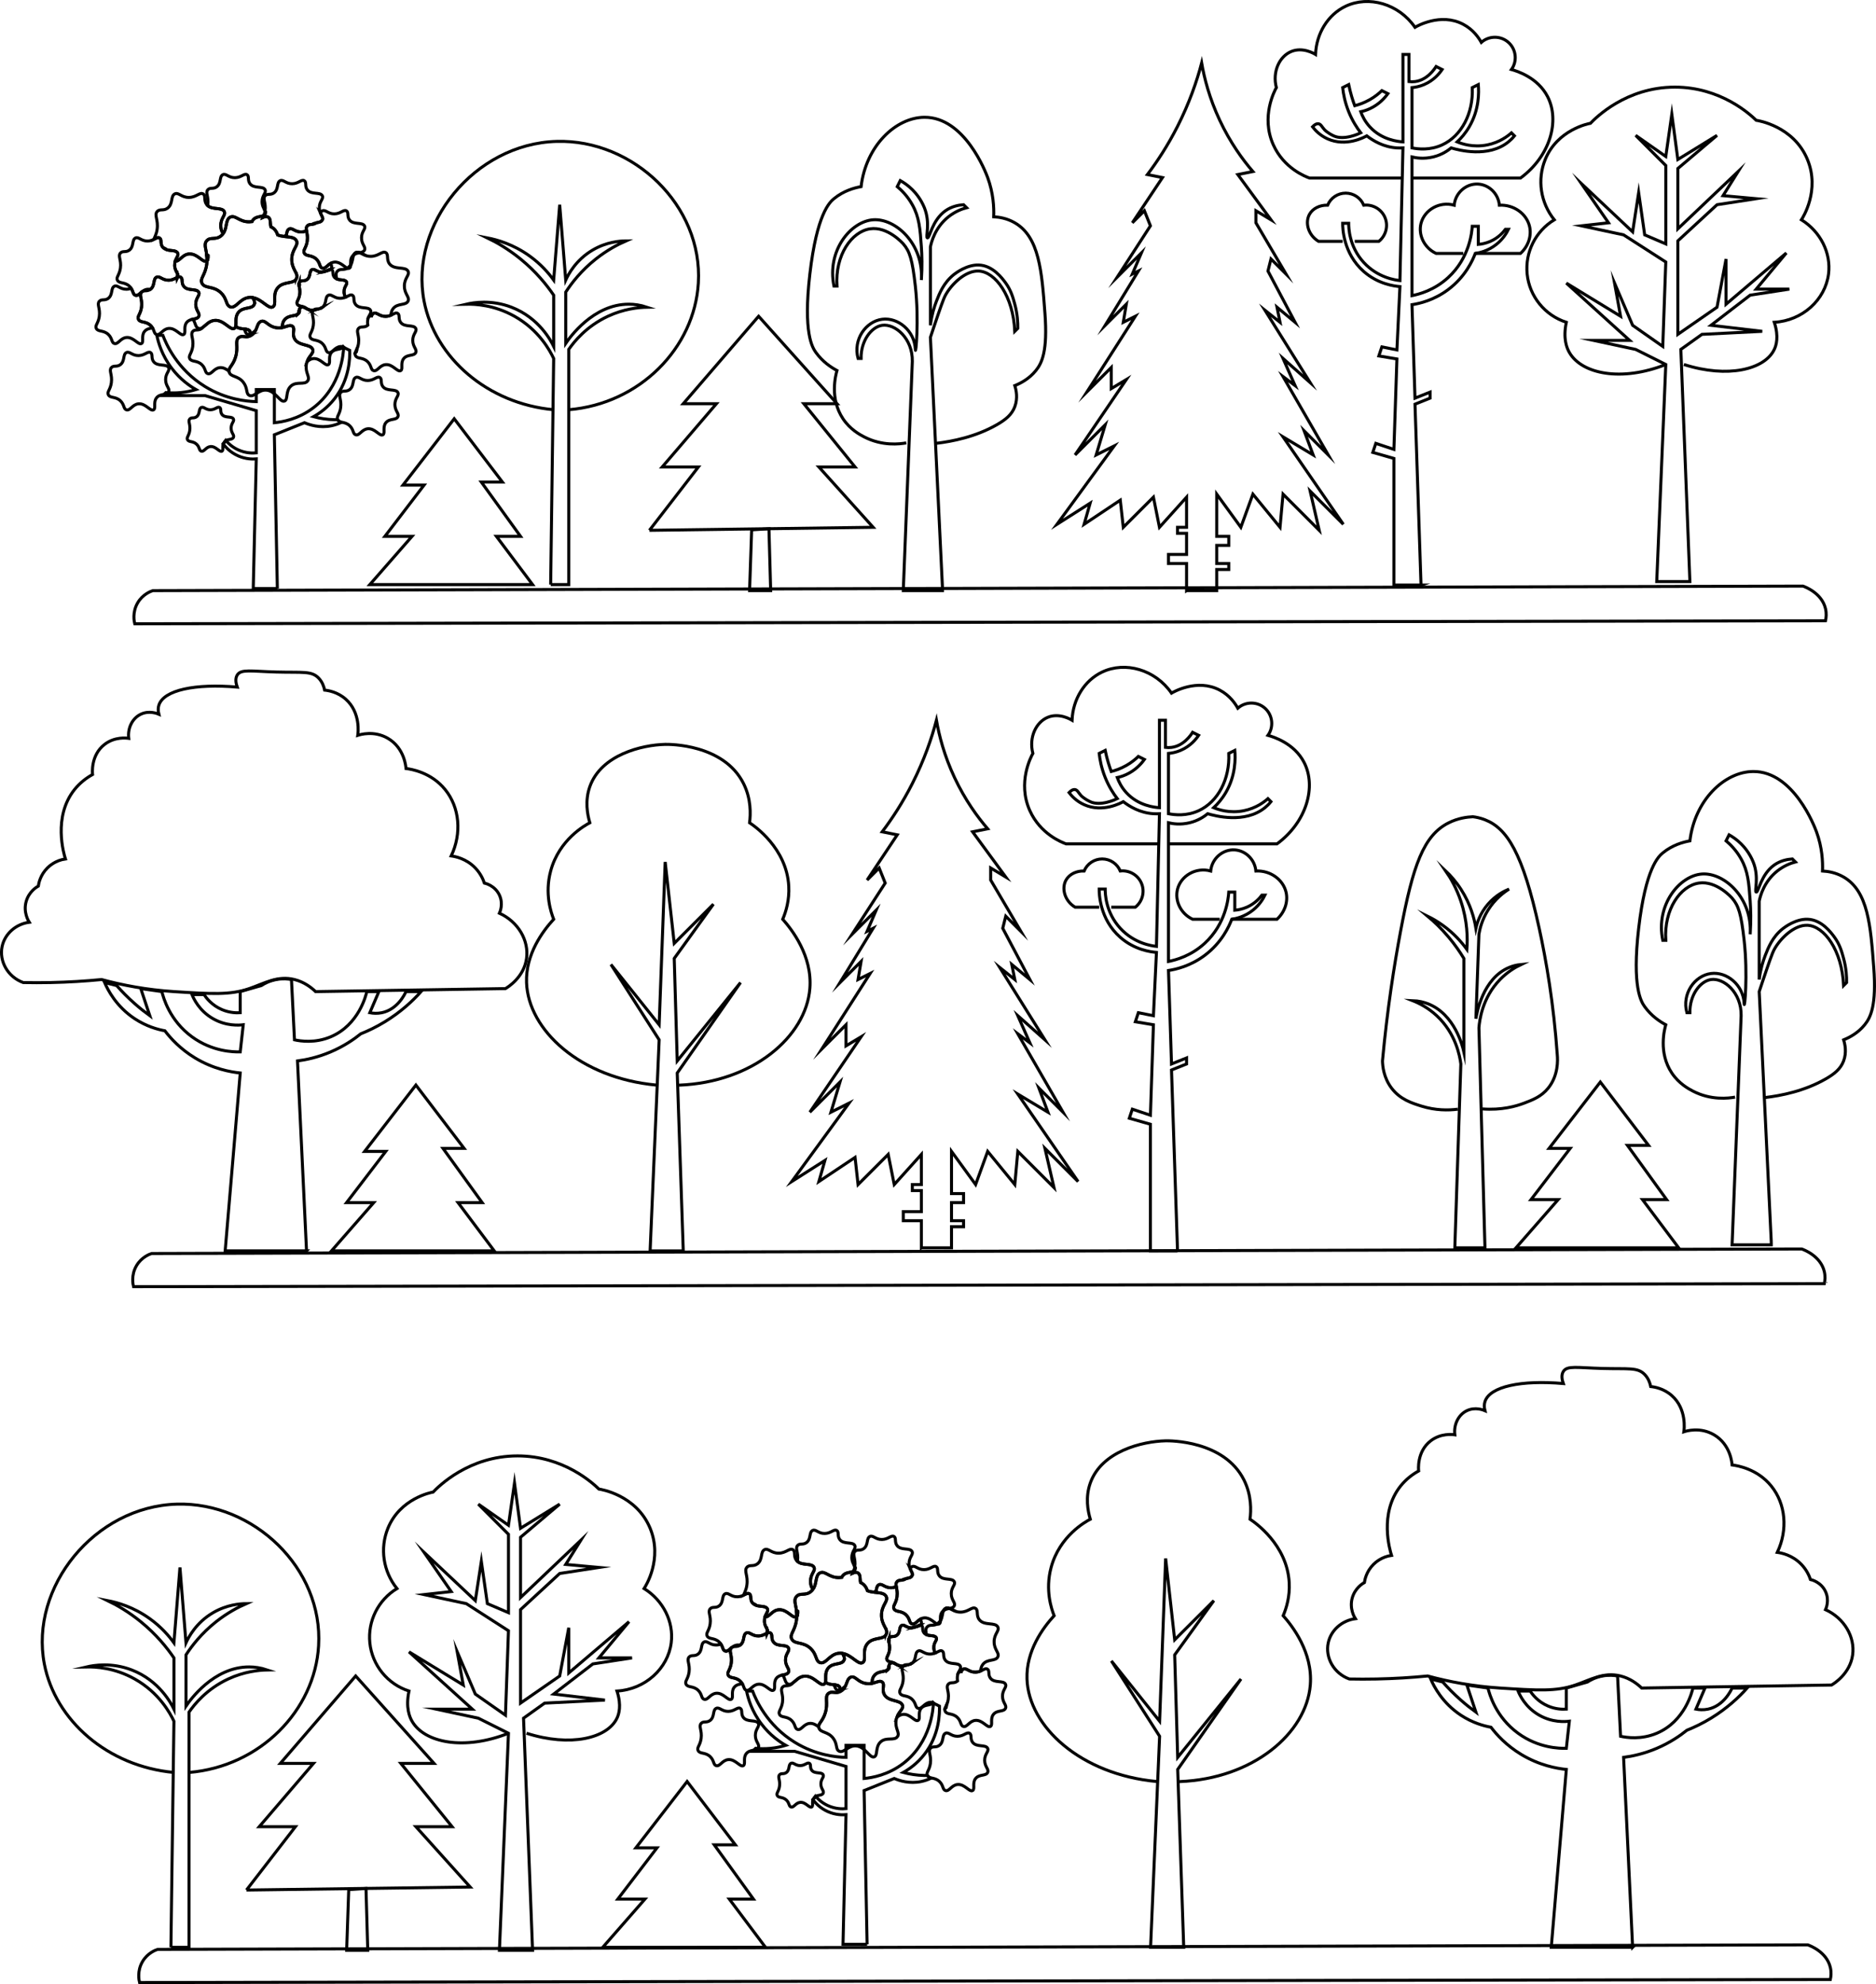 <?xml version="1.0" encoding="UTF-8"?><svg id="Layer_2" xmlns="http://www.w3.org/2000/svg" width="622.46" height="658.08" viewBox="0 0 622.46 658.08"><g id="Layer_2-2"><path d="M44.71,206.9c-.16-.61-.9-3.81,1-7,1.67-2.8,4.3-3.77,5-4l547.5-1.5c.59,.2,6.28,2.26,7.5,7.5,.36,1.55,.23,2.94,0,4-187,.33-374,.67-561,1Z" fill="none" stroke="#000" stroke-miterlimit="10"/><path d="M44.31,426.77c-.16-.61-.9-3.81,1-7,1.67-2.8,4.3-3.77,5-4l547.5-1.5c.59,.2,6.28,2.26,7.5,7.5,.36,1.55,.23,2.94,0,4-187,.33-374,.67-561,1Z" fill="none" stroke="#000" stroke-miterlimit="10"/><path d="M46.31,657.58c-.16-.61-.9-3.81,1-7,1.67-2.8,4.3-3.77,5-4l547.5-1.5c.59,.2,6.28,2.26,7.5,7.5,.36,1.55,.23,2.94,0,4-187,.33-374,.67-561,1Z" fill="none" stroke="#000" stroke-miterlimit="10"/><g><path d="M215.71,414.9c1-23.33,2-46.67,3-70l-16-25,16,20,2-54,3,27,13-13-13,18,1,34,21-26-21,30c.67,19.67,1.33,39.33,2,59h-11Z" fill="none" stroke="#000" stroke-miterlimit="10"/><path d="M217.71,359.9c-25.19-2.35-42.46-18.21-43-34-.32-9.39,5.33-17,9-21-.87-2.19-3.03-8.46-1-16,2.81-10.46,11.49-15.21,13-16-.82-2.74-1.68-7.27,0-12,3.75-10.54,17.21-13.82,25-14,1.26-.03,19.41-.18,26,13,2.55,5.09,2.36,10.15,2,13,1.54,1.02,12.29,8.37,13,21,.26,4.65-.93,8.49-2,11,3.01,3.39,9.88,12.15,9,23-1.29,15.96-18.93,31.08-43.38,32.03" fill="none" stroke="#000" stroke-miterlimit="10"/></g><g><path d="M182.71,193.9l1-75c-1.21-2.57-4.88-9.44-13-14-6.73-3.78-13.09-4.06-16-4,2.37-.55,8.3-1.57,15,1,9.14,3.51,13.11,11.16,14,13v-17c-2.31-3.39-5.84-7.8-11-12-3.98-3.24-7.84-5.47-11-7,3.18,.61,8.55,2.08,14,6,3.81,2.74,6.38,5.75,8,8,.67-8.33,1.33-16.67,2-25,.67,8.33,1.33,16.67,2,25,.84-1.83,3.35-6.7,9-10,4.58-2.67,8.94-2.99,11-3-2.81,1.23-6.34,3.11-10,6-4.86,3.85-8.04,7.98-10,11v17c1.21-1.78,9.1-13.07,21-13,1.68,0,3.72,.25,6,1-2.89,.06-7.71,.54-13,3-7.17,3.34-11.25,8.47-13,11v78h-6Z" fill="none" stroke="#000" stroke-miterlimit="10"/><path d="M183.71,135.9c-21.92-2.01-39.38-17.21-43-36-4.9-25.48,16.69-52.23,44-53,25.41-.71,48.54,21.26,47,47-1.28,21.49-19.43,40.03-43,42" fill="none" stroke="#000" stroke-miterlimit="10"/></g><polygon points="122.71 193.9 176.71 193.9 164.71 177.9 172.71 177.9 159.71 159.9 166.71 159.9 150.71 138.9 133.71 160.9 140.71 160.9 127.71 177.9 136.71 177.9 122.71 193.9" fill="none" stroke="#000" stroke-miterlimit="10"/><g><path d="M215.48,175.9c24.74-.33,49.49-.67,74.23-1-6-6.67-12-13.33-18-20h12c-5.67-7-11.33-14-17-21h11c-8.67-9.67-17.33-19.33-26-29-8.33,9.67-16.67,19.33-25,29h11l-18,21h12l-16.23,21Z" fill="none" stroke="#000" stroke-miterlimit="10"/><polygon points="249.4 175.74 248.71 195.9 255.71 195.9 255.14 175.38 249.4 175.74" fill="none" stroke="#000" stroke-miterlimit="10"/></g><path d="M393.71,195.9v-9h-6v-3h6v-7h-3v-2h3v-10l-9,10-2-10-10,10-1-9-12,8,2-7-11,7,19-26-6,3,3-10-10,10,17-25-5,3v-7l-8,8,16-25-4,2,1-6-7,7,11-18-2,1,3-7-8,8,11-17-2-5-4,4,10-15-5-1c3.23-4.27,6.75-9.59,10-16,3.96-7.81,6.43-15.05,8-21,.87,4.99,2.56,11.67,6,19,3.51,7.47,7.66,13.12,11,17-1.67,.33-3.33,.67-5,1,3.67,5,7.33,10,11,15l-5-3v4l10,17-5-5-1,4,9,17-6-5,1,5-5-4,15,24-9-8,4,9-4-3,15,26-8-8,3,8-10-6,20,29-11-11,3,13-12-12-1,11-9-11-4,11-8-11v14h4v3h-4v6h4v2h-4v7h-10Z" fill="none" stroke="#000" stroke-miterlimit="10"/><g><polygon points="549.71 192.9 552.71 120.9 542.71 115.9 528.71 112.9 540.71 112.9 519.71 93.9 537.71 104.9 535.71 93.9 541.71 107.9 551.71 114.9 552.71 86.9 538.71 77.9 524.71 74.9 533.71 73.9 524.71 60.9 541.71 76.9 543.71 63.9 545.71 77.9 552.71 80.9 552.71 54.9 542.71 44.9 552.71 51.9 554.71 37.9 556.71 52.9 569.71 44.9 556.71 55.9 556.71 75.9 576.71 56.9 571.71 64.9 582.71 65.9 569.71 67.9 556.71 79.9 556.71 110.9 569.71 101.9 572.71 85.9 572.71 100.9 592.71 83.9 582.71 95.9 593.71 95.9 580.71 97.9 567.71 107.9 584.71 109.9 564.71 110.9 557.71 115.9 560.71 192.9 549.71 192.9" fill="none" stroke="#000" stroke-miterlimit="10"/><path d="M552.71,120.9c-14.67,5.8-27.88,3.19-32-4-.79-1.37-2.18-4.53-1-10-7.13-2.3-12.25-8.6-13-16-.73-7.2,2.78-14.22,9-18-4.57-5.66-5.72-13.34-3-20,4.05-9.9,14.35-11.89,15-12,1.72-1.79,11.82-12,28-12,15.28,0,25.05,9.1,27,11,.51,.07,12.41,1.89,17,13,4.23,10.24-1.51,19.26-2,20,6.35,3.95,9.89,11.03,9,18-1.09,8.51-8.61,15.45-18,16,1.58,4.84,.61,7.72,0,9-3.18,6.67-15.44,9.65-30,5" fill="none" stroke="#000" stroke-miterlimit="10"/></g><g><path d="M492.71,413.9h-10l2-61c-.34-2.61-1.67-10.11-8-16-2.86-2.66-5.83-4.15-8-5,2.04,.08,3.7,.51,5,1,9.05,3.44,11.64,14.38,12,16v-31c-1.29-2.14-2.93-4.53-5-7-2.42-2.89-4.85-5.2-7-7,1.54,.76,3.24,1.74,5,3,3.72,2.68,6.29,5.64,8,8,.27-3.63,.22-9.42-2-16-1.43-4.26-3.35-7.6-5-10,1.57,1.49,3.35,3.46,5,6,3.25,5,4.48,9.85,5,13,.35-1.6,1.29-4.86,4-8,2.58-2.99,5.49-4.39,7-5-1.68,1.05-4.64,3.21-7,7-1.97,3.16-2.7,6.15-3,8-.33,9.33-.67,18.67-1,28,.26-1.7,2.22-13.35,11-17,1.09-.46,2.42-.84,4-1-1.99,.95-4.56,2.49-7,5-5.85,6.02-6.79,13.37-7,16,.67,24.33,1.33,48.67,2,73Z" fill="none" stroke="#000" stroke-miterlimit="10"/><path d="M483.71,367.9c-3.19,.41-7.41,.43-12-1-3.25-1.01-7.15-2.23-10-6-2.61-3.46-2.96-7.26-3-9,1.61-17.38,3.92-31.94,6-43,4.13-21.98,7.64-31.83,16-36,3.07-1.53,6.02-1.91,8-2,.99,.12,2.41,.38,4,1,7.3,2.83,12.55,10.96,18,36,2.33,10.7,4.79,24.92,6,42,.15,1.66,.4,6.78-3,11-2.27,2.82-5.1,3.9-8,5-2.65,1.01-7.47,2.41-13.93,1.91" fill="none" stroke="#000" stroke-miterlimit="10"/></g><g><path d="M390.71,414.9h-9v-42l-7-2,1-3,6,2,1-30-6-1,1-3,5,1,1-21c-1.95-.16-7.27-.85-12-5-6.92-6.07-7.01-14.65-7-16h2c-.01,1.38,.09,7.67,5,13,4.68,5.08,10.55,5.85,12,6,.33-14.67,.67-29.33,1-44-.63,.04-1.3,.04-2,0-4.49-.28-7.94-2.4-10-4-.8,.45-6.86,3.75-13,1-2.5-1.12-4.11-2.84-5-4,.48-.51,1.23-1.13,2-1,.81,.14,1.09,1.01,2,2,0,0,.94,1.02,3,2,3.41,1.62,8.43-.72,9-1-1.24-1.62-2.77-3.95-4-7-1.26-3.13-1.78-5.94-2-8l2-1c.26,1.25,.58,2.59,1,4,.32,1.06,.65,2.06,1,3,1.33-.33,3.09-.92,5-2,1.75-.99,3.07-2.1,4-3l2,1c-.99,1.37-2.9,3.58-6,5-1.08,.5-2.1,.81-3,1,.5,1.37,1.38,3.23,3,5,4.03,4.41,9.51,4.91,11,5v-29h2v9c.62,.08,1.3,.09,2,0,4.02-.52,6.39-4.04,7-5l2,1c-.81,1.2-2.69,3.6-6,5-1.52,.65-2.92,.9-4,1v20c2.09,.41,6,.84,10-1,6.42-2.94,10.39-10.47,10-19l2-1c.22,2.58,.34,8.3-3,14-1.26,2.16-2.72,3.8-4,5,1.43,.6,5.24,1.96,10,1,4.11-.83,6.82-2.95,8-4,.33,.33,.67,.67,1,1-.65,.8-1.32,1.45-2,2-6.67,5.39-16.54,2.73-19,2-1.02,.84-3.04,2.29-6,3-3.12,.75-5.7,.31-7,0v46c2.39-.47,7.42-1.8,12-6,7.07-6.48,7.87-14.98,8-17h2v6c1.02-.08,2.44-.32,4-1,2.67-1.17,4.26-3.01,5-4h1c-.57,1.18-1.76,3.22-4,5-2.79,2.22-5.66,2.81-7,3-.87,2.3-3.27,7.72-9,12-4.78,3.57-9.57,4.63-12,5,.33,10.33,.67,20.67,1,31l5-2v2l-5,2,2,60Z" fill="none" stroke="#000" stroke-miterlimit="10"/><path d="M384.71,279.9h-31c-1.35-.49-8.49-3.22-12-11-4.24-9.4,.48-18.08,1-19-1.39-5.32,1.04-10.41,5-12,3.77-1.52,7.51,.7,8,1,.27-6.98,4.11-13.22,10-16,7.63-3.6,17.55-.86,23,7,.56-.34,8.52-4.95,16-1,3.36,1.77,5.17,4.51,6,6,2.56-2.27,6.45-2.27,9,0,2.57,2.28,3.01,6.19,1,9,1.92,.53,8.76,2.68,12,9,4.12,8.02,.87,19.73-9,27h-36" fill="none" stroke="#000" stroke-miterlimit="10"/><path d="M368.71,300.9h8c2.4-1.92,3.22-5.22,2-8-1.18-2.71-4.04-4.34-7-4-1.01-2.42-3.38-4-6-4s-4.99,1.58-6,4c-2.53-.09-4.89,1.05-6,3-1.56,2.76-.47,6.91,3,9h8" fill="none" stroke="#000" stroke-miterlimit="10"/><path d="M404.71,304.9h-9c-3.95-1.84-5.99-6.15-5-10,1.15-4.43,6.09-7.36,11-6,.4-4.19,4.05-7.26,8-7,3.6,.24,6.65,3.19,7,7,4.83-.23,9,2.84,10,7,.76,3.18-.42,6.64-3,9h-15" fill="none" stroke="#000" stroke-miterlimit="10"/></g><g><path d="M587.71,411.9c-1.33-27.67-2.67-55.33-4-83,.23-.71,.58-1.75,1-3,2.17-6.43,3.26-9.64,4-11,2.04-3.73,6.71-8.19,11-8,5.53,.24,11.47,8.24,12,20,.33-.33,.67-.67,1-1,.03-1.91-.12-4.73-1-8-.6-2.21-1.23-4.56-3-7-1.13-1.55-4.26-5.87-9-6-3.85-.11-7.44,2.57-8,3-.03,.02-.13,.1-.27,.21-3.32,2.67-4.72,6.17-5.73,8.79-.73,1.89-1.58,4.6-2,8v-26c.33-1.61,1.54-6.46,6-10,2.23-1.77,4.48-2.6,6-3-.33-.33-.67-.67-1-1-1.74,.12-3.97,.57-6,2-4.5,3.17-5.22,9.18-6,9-.7-.16,1.09-4.85-1-10-1.2-2.97-2.97-4.97-4-6-1.46-1.46-2.92-2.4-4-3-.33,.67-.67,1.33-1,2,1.39,1.16,3.39,3.11,5,6,2.28,4.08,2.58,7.88,3,14,.19,2.71,.31,6.47,0,11,.79-12.05-8.56-20.53-16-20-7.42,.53-15.44,10.21-13,22h1c-.68-10.3,4.88-18.11,11-19,5.8-.84,10.76,4.73,11,5,2.14,2.46,3.01,5.17,4,14,1.29,11.47,.1,23.38,0,21-.25-6.24-5.76-10.67-11-10-5.44,.69-9.73,6.74-8,13h1c-.1-5.91,3.44-10.48,7-11,4.24-.61,10.15,4.29,10,12l-3,76h13v-1Z" fill="none" stroke="#000" stroke-miterlimit="10"/><path d="M575.71,363.9c-2.15,.39-7.97,1.13-14-2-1.44-.75-4.62-2.45-7-6-4.54-6.77-2.4-14.61-2-16-2.01-1.08-4.78-2.92-7-6-1.18-1.64-4.26-6.48-2-26,2.31-19.93,6.55-23.81,8-25,3.17-2.6,6.67-3.58,9-4,1.61-13.5,11.46-22.93,21-23,13.39-.09,20.38,18.3,21,20,1.89,5.18,2.12,9.86,2,13,1.83,.1,4.43,.51,7,2,8.11,4.69,8.95,16,10,30,.94,12.57-1.01,16.55-3,19-2.24,2.77-5.05,4.22-7,5,.44,1.39,1.08,4.13,0,7-.97,2.58-2.95,4.26-6,6-6.98,3.99-14.73,5.52-20.11,6.15" fill="none" stroke="#000" stroke-miterlimit="10"/></g><g><path d="M287.71,644.9h-8l1-43c-1.11,.09-3.42,.13-6-1-2.75-1.21-4.33-3.1-5-4l1-1c.69,.8,1.99,2.08,4,3,2.57,1.17,4.9,1.1,6,1v-14c-5.67-1.67-11.33-3.33-17-5h-14l1-1c1.37,.13,3.07,.19,5,0,1.97-.19,3.66-.59,5-1-2.01-1.15-5.18-3.31-8-7-3.31-4.32-4.51-8.63-5-11h2c1.09,2.86,4.75,11.31,14,17,7,4.31,13.78,4.92,17,5v-4h6v11c2.62-.25,7.94-1.13,13-5,9.27-7.09,9.93-18.26,10-20,.67,.33,1.33,.67,2,1,.08,2.4,.01,9.57-5,16-2.37,3.05-5.07,4.91-7,6,2.08,.56,4.43,.95,7,1,.34,0,.67,0,1,0l1,1c-.84,.39-1.84,.76-3,1-3.98,.84-7.35-.3-9-1-3.33,1.33-6.67,2.67-10,4l1,51Z" fill="none" stroke="#000" stroke-miterlimit="10"/><path d="M323.71,589.9c-1.2,1.49-.1,3.5-1,4-1.07,.6-2.62-2.23-5-2-2.01,.19-2.75,2.37-4,2-1-.29-.63-1.7-2-3-1.62-1.53-3.4-.79-4-2-.5-1.01,.68-1.65,1-4,.37-2.71-.89-3.98,0-5,.76-.87,1.82-.09,3-1,1.56-1.21,.76-3.4,2-4,1.07-.52,1.86,1.02,4,1,2.12-.02,3.08-1.55,4-1,.85,.5,.11,1.82,1,3,1.33,1.75,4.31,.61,5,2,.51,1.02-1.02,1.8-1,4,.02,2.16,1.5,2.92,1,4-.59,1.27-2.78,.48-4,2Z" fill="none" stroke="#000" stroke-miterlimit="10"/><path d="M247.63,581.64c-1.2,1.49-.1,3.5-1,4-1.07,.6-2.62-2.23-5-2-2.01,.19-2.75,2.37-4,2-1-.29-.63-1.7-2-3-1.62-1.53-3.4-.79-4-2-.5-1.01,.68-1.65,1-4,.37-2.71-.89-3.98,0-5,.76-.87,1.82-.09,3-1,1.56-1.21,.76-3.4,2-4,1.07-.52,1.86,1.02,4,1,2.12-.02,3.08-1.55,4-1,.85,.5,.11,1.82,1,3,1.33,1.75,4.31,.61,5,2,.51,1.02-1.02,1.8-1,4,.02,2.16,1.5,2.92,1,4-.59,1.27-2.78,.48-4,2Z" fill="none" stroke="#000" stroke-miterlimit="10"/><path d="M297.79,576c-1.03,1.52-3.7,.04-5.59,1.75-1.87,1.69-.86,4.51-2.13,4.97-1.51,.55-2.93-3.42-6.06-3.63-2.63-.17-4.04,2.5-5.59,1.75-1.23-.59-.46-2.32-1.96-4.29-1.77-2.33-4.23-1.74-4.76-3.43-.04-.12-.06-.23-.06-.34-.1-1.18,1.36-1.9,2.19-4.62,1.05-3.43-.32-5.35,1.04-6.47,1-.83,2.03-.05,3.38-.4,.22-.05,.46-.14,.71-.27,.81-.44,1.26-1.11,1.58-1.8,.57-1.26,.73-2.63,1.84-2.96,1.5-.44,2.2,1.71,4.97,2.13,.75,.11,1.4,.06,1.99-.05,.36-.07,.7-.17,1.01-.27,1.03-.31,1.79-.64,2.39-.14,.99,.83-.25,2.38,.66,4.09,1.36,2.55,5.45,1.69,6.06,3.63,.38,1.25-1.2,1.94-1.89,4-.11,.29-.19,.61-.24,.97-.43,2.79,1.33,4.09,.46,5.38Z" fill="none" stroke="#000" stroke-miterlimit="10"/><path d="M302.55,551.68c-.23,.17-.45,.27-.66,.33,.24-.13,.46-.24,.66-.33Z" fill="none" stroke="#000" stroke-miterlimit="10"/><path d="M309.58,564.7c-.62,1.17-2.75,.44-3.95,1.93-1.2,1.5-.1,3.5-1,4-1.07,.6-2.62-2.22-5-2-.88,.09-1.52,.55-2.06,1.02,.69-2.06,2.27-2.75,1.89-4-.61-1.94-4.7-1.08-6.06-3.63-.91-1.71,.33-3.26-.66-4.09-.6-.5-1.36-.17-2.39,.14-.31,.1-.65,.2-1.01,.27,0-.84,.09-1.77,.74-2.58,1.35-1.68,3.67-1.04,4.61-2.07h0c.11-.11,.19-.23,.25-.36,.16-.34,.15-.64,.06-.96h0c.13-.33,.31-.59,.63-.74,.58-.27,1.07,.05,1.74,.4,.01,0,.02,.01,.03,.02,.57,.28,1.26,.59,2.23,.58-.48,.55-.34,1.17-.16,2.05,.15,.75,.33,1.7,.16,2.95-.33,2.35-1.51,3-1,4,.6,1.21,2.38,.47,4,2,1.37,1.31,1,2.71,2,3,1.25,.37,1.99-1.81,4-2,.33-.03,.65,0,.95,.07Z" fill="none" stroke="#000" stroke-miterlimit="10"/><path d="M294.94,553.33c-.06,.13-.14,.25-.25,.35,.1-.47,.17-.94,.31-1.31,.09,.32,.1,.62-.06,.96Z" fill="none" stroke="#000" stroke-miterlimit="10"/><path d="M332.63,562.63c.02,2.16,1.5,2.93,1,4-.59,1.27-2.78,.48-4,2-1.2,1.5-.1,3.5-1,4-1.07,.6-2.62-2.22-5-2-2.01,.19-2.75,2.37-4,2-1-.29-.63-1.69-2-3-1.62-1.53-3.4-.79-4-2-.17-.34-.15-.64-.04-.99,.01,0,.03,0,.04-.01,.3-.17,.38-.51,.4-.95,.23-.52,.48-1.16,.6-2.05,.05-.39,.07-.74,.07-1.07-.02-1.99-.83-3.06-.07-3.93s1.82-.09,3-1c.04-.03,.07-.06,.1-.09-.06-.27-.1-.58-.1-.91-.01-.86,.22-1.5,.47-2.02,.19-.06,.4-.1,.62-.12,.08-.01,.16-.01,.24-.01,.13-.37,.31-.68,.67-.85,1.07-.51,1.86,1.03,4,1,.7-.01,1.27-.18,1.76-.39,.98-.42,1.62-.98,2.24-.61,.84,.5,.1,1.82,1,3,1.33,1.76,4.31,.61,5,2,.51,1.02-1.02,1.8-1,4Z" fill="none" stroke="#000" stroke-miterlimit="10"/><path d="M314.03,565.68c-.02,.44-.1,.78-.4,.95-.01,.01-.03,.01-.04,.01,.1-.28,.27-.58,.44-.96Z" fill="none" stroke="#000" stroke-miterlimit="10"/><path d="M314.03,565.68c-.02,.44-.1,.78-.4,.95-.01,.01-.03,.01-.04,.01,.1-.28,.27-.58,.44-.96Z" fill="none" stroke="#000" stroke-miterlimit="10"/><path d="M278.6,560.61c-.09,.21-.21,.43-.35,.68-1.35,.35-2.38-.43-3.38,.4-1.36,1.12,.01,3.04-1.04,6.47-.83,2.72-2.29,3.44-2.19,4.62-.82-.6-1.81-1.26-3.01-1.15-2.01,.19-2.75,2.37-4,2-1-.29-.63-1.69-2-3-1.62-1.53-3.4-.79-4-2-.51-1,.67-1.65,1-4,.37-2.7-.89-3.98,0-5,.76-.87,1.82-.09,3-1,.14-.11,.26-.22,.35-.35,.01,0,.02-.02,.02-.02,1-.7,2.03-2.12,3.85-2.29,3.14-.3,5.18,3.42,6.59,2.64,.25-.14,.39-.38,.46-.68,.76,.7,1.86,.77,2.83,.88h.01c.85,.09,1.59,.22,1.89,.82,.17,.33,.12,.64-.03,.98Z" fill="none" stroke="#000" stroke-miterlimit="10"/><path d="M246.29,558.45c-.87,.19-1.94,.28-2.66,1.18-1.2,1.5-.1,3.5-1,4-1.07,.6-2.62-2.22-5-2-2.01,.19-2.75,2.37-4,2-1-.29-.63-1.69-2-3-1.62-1.53-3.4-.79-4-2-.51-1,.67-1.65,1-4,.37-2.7-.89-3.98,0-5,.76-.87,1.82-.09,3-1,1.56-1.21,.76-3.4,2-4,1.07-.51,1.86,1.03,4,1,.61-.01,1.12-.14,1.57-.31,.71,1.08,.61,2.07,1.43,2.31,.59,.18,1.07-.22,1.63-.72,.02,.08,.05,.16,.09,.24-.24,.95,.59,2.22,.28,4.48-.33,2.35-1.51,3-1,4,.6,1.21,2.38,.47,4,2,.28,.27,.49,.55,.66,.82Z" fill="none" stroke="#000" stroke-miterlimit="10"/><path d="M260.63,550.63c.02,2.16,1.5,2.93,1,4-.31,.68-1.08,.77-1.92,.94-.73,.15-1.51,.35-2.08,1.06-1.2,1.5-.1,3.5-1,4-1.07,.6-2.62-2.22-5-2-2.01,.19-2.75,2.37-4,2-.79-.23-.72-1.15-1.34-2.18-.17-.27-.38-.55-.66-.82-1.62-1.53-3.4-.79-4-2-.51-1,.67-1.65,1-4,.31-2.26-.52-3.53-.28-4.48,.05-.18,.14-.35,.28-.52,.74-.85,1.77-.13,2.91-.94,.03-.02,.06-.04,.09-.06,1.56-1.21,.76-3.4,2-4,1.07-.51,1.86,1.03,4,1,1.36-.02,2.24-.66,2.95-.96v.04s.03-.04,.04-.06c.37-.15,.69-.21,1.01-.02,.84,.5,.1,1.82,1,3,1.33,1.76,4.31,.61,5,2,.51,1.02-1.02,1.8-1,4Z" fill="none" stroke="#000" stroke-miterlimit="10"/><path d="M254.62,541.65s-.02,.04-.04,.06v-.04s.03,0,.04-.02Z" fill="none" stroke="#000" stroke-miterlimit="10"/><path d="M280.03,550.7c-.78,1.67-3.66,.62-5.27,2.63-.66,.83-.79,1.78-.8,2.65-.02,.75,.05,1.45-.06,1.95-.07,.3-.21,.54-.46,.68-1.41,.78-3.45-2.94-6.59-2.64-1.82,.17-2.85,1.59-3.85,2.29,0,0,0,.02-.02,.02-.45,.31-.89,.48-1.4,.33-1.09-.32-.95-1.63-1.87-3.04,.84-.17,1.61-.26,1.92-.94,.5-1.07-.98-1.84-1-4-.02-2.2,1.51-2.98,1-4-.69-1.39-3.67-.24-5-2-.9-1.18-.16-2.5-1-3-.32-.19-.64-.13-1.01,.02,0-.01,.01-.01,.01-.02,.14-.3,.12-.59,.02-.88h0c-.25-.75-1-1.58-1.02-3.12,0-.51,.08-.95,.19-1.33h.01c1.38,.23,2.27-2.16,4.54-2.38,.89-.08,1.67,.2,2.38,.6,1.51,.84,2.62,2.23,3.48,1.75,.05-.03,.09-.06,.13-.1,0,.37-.03,.78-.09,1.2-.51,3.69-2.36,4.7-1.57,6.27,.94,1.89,3.73,.73,6.27,3.14,1.84,1.74,1.68,3.6,2.57,4.38,.15,.15,.33,.25,.56,.32,1.97,.58,3.12-2.84,6.27-3.13,.41-.04,.8-.02,1.17,.05,.45,.89,.85,1.53,.49,2.3Z" fill="none" stroke="#000" stroke-miterlimit="10"/><path d="M254.63,541.63s-.01,.01-.01,.02c0,.02-.02,.04-.04,.06v-.04c-.04-.34-.03-.64,.07-.92,.1,.29,.12,.58-.02,.88Z" fill="none" stroke="#000" stroke-miterlimit="10"/><path d="M264.36,536.17c.04-.7-.01-1.32-.08-1.89,.13,.06,.27,.12,.41,.18,.01,.76,.04,1.4-.33,1.71Z" fill="none" stroke="#000" stroke-miterlimit="10"/><path d="M294.96,544.7c-.09-.45-.15-.81-.04-1.12,0,.01,0,.02,.02,.04,.18,.37,.15,.71,.02,1.08Z" fill="none" stroke="#000" stroke-miterlimit="10"/><path d="M294.94,553.33c-.06,.13-.14,.25-.25,.35,.1-.47,.17-.94,.31-1.31,.09,.32,.1,.62-.06,.96Z" fill="none" stroke="#000" stroke-miterlimit="10"/><path d="M253.63,537.63c.02,1.54,.77,2.37,1.02,3.11h0c-.1,.29-.11,.59-.07,.93-.71,.3-1.59,.94-2.95,.96-2.14,.03-2.93-1.51-4-1-1.24,.6-.44,2.79-2,4-.03,.02-.06,.04-.09,.06-.29-.06-.59-.09-.91-.06-1.05,.1-1.76,.75-2.37,1.28-.56,.5-1.04,.9-1.63,.72-.82-.24-.72-1.23-1.43-2.31-.15-.23-.33-.46-.57-.69-1.62-1.53-3.4-.79-4-2-.51-1,.67-1.65,1-4,.37-2.7-.89-3.98,0-5,.76-.87,1.82-.09,3-1,1.56-1.21,.76-3.4,2-4,1.07-.51,1.86,1.03,4,1,.84-.01,1.5-.26,2.04-.51h0c.83-.4,1.4-.82,1.96-.49,.84,.5,.1,1.82,1,3,.03,.05,.07,.09,.12,.13,.35,.42,.83,.66,1.35,.79h.01c1.39,.39,3.03,.09,3.52,1.08,.39,.78-.42,1.42-.8,2.67h-.01c-.11,.38-.19,.82-.19,1.33Z" fill="none" stroke="#000" stroke-miterlimit="10"/><path d="M254.63,541.63s-.01,.01-.01,.02c0,.02-.02,.04-.04,.06v-.04c-.04-.34-.03-.64,.07-.92,.1,.29,.12,.58-.02,.88Z" fill="none" stroke="#000" stroke-miterlimit="10"/><path d="M269.31,526.47c.11,.29,.24,.55,.36,.79-.19,.25-.42,.49-.7,.71-1.85,1.42-3.51,.21-4.7,1.57-1.01,1.14-.27,2.5,.01,4.74,.07,.57,.12,1.19,.08,1.89-.04,.04-.08,.07-.13,.1-.86,.48-1.97-.91-3.48-1.75-.71-.4-1.49-.68-2.38-.6-2.27,.22-3.16,2.61-4.54,2.38,.38-1.25,1.19-1.89,.8-2.67-.49-.99-2.13-.69-3.52-1.07h-.01c-.45-.39-.9-.63-1.35-.8-.05-.04-.09-.08-.12-.13-.9-1.18-.16-2.5-1-3-.56-.33-1.13,.09-1.96,.48,.3-.75,.92-1.68,1.15-3.39,.44-3.17-1.04-4.67,0-5.86,.89-1.02,2.14-.1,3.52-1.17,1.83-1.42,.88-3.99,2.34-4.69,1.26-.6,2.18,1.2,4.69,1.17,2.48-.03,3.6-1.81,4.69-1.17,.99,.59,.12,2.14,1.17,3.52,.11,.14,.23,.27,.35,.37,1.68,1.51,4.76,.45,5.51,1.97,.59,1.2-1.2,2.11-1.17,4.69,0,.77,.17,1.39,.39,1.92Z" fill="none" stroke="#000" stroke-miterlimit="10"/><path d="M264.36,536.17c.04-.7-.01-1.32-.08-1.89,.13,.06,.27,.12,.41,.18,.01,.76,.04,1.4-.33,1.71Z" fill="none" stroke="#000" stroke-miterlimit="10"/><path d="M283.63,520.63c-.09,.18-.2,.32-.35,.43-.85,.66-2.61,.27-3.65,1.57-.15,.19-.26,.38-.34,.57-.29,.04-.6,.07-.92,.07-3.35,.04-4.59-2.38-6.27-1.57-1.55,.75-1.06,3.09-2.04,4.96-.13,.02-.28,0-.43-.03-.12-.04-.23-.09-.32-.16-.22-.53-.38-1.15-.39-1.92-.03-2.58,1.76-3.49,1.17-4.69-.75-1.52-3.83-.46-5.51-1.97,.02-.08,.04-.17,.05-.26,.37-2.7-.89-3.98,0-5,.76-.87,1.82-.09,3-1,1.56-1.21,.76-3.4,2-4,1.07-.51,1.86,1.03,4,1,2.11-.02,3.07-1.55,4-1,.84,.5,.1,1.82,1,3,1.33,1.76,4.31,.61,5,2,.51,1.02-1.02,1.8-1,4,.02,1.49,.72,2.32,.99,3.04,.13,.32,.17,.63,.01,.96Z" fill="none" stroke="#000" stroke-miterlimit="10"/><path d="M302,520.37c.41,.96,.97,1.54,.63,2.26-.32,.68-1.1,.77-1.94,.95-.51,.1-1.04,.23-1.51,.55-.59,.04-1.12,.01-1.55,.5-.4,.45-.37,.96-.25,1.62-.48,.2-1.05,.37-1.75,.38-2.14,.03-2.93-1.51-4-1-.65,.31-.74,1.06-.9,1.88-.26,.21-.49,.43-.72,.61-.75-.08-1.51-.22-2.2-.5-.21-.56-.45-1.29-1.18-1.99-.36-.34-.73-.57-1.09-.73-.29-1.36,.07-2.62-.9-3.2-.52-.31-1.04-.2-1.65,.07,.09-.21,.19-.44,.29-.71,.15-.11,.26-.25,.35-.43,.16-.33,.12-.64-.01-.96,.01,0,.01-.03,.01-.04,.37-2.7-.89-3.98,0-5,.76-.87,1.82-.09,3-1,1.56-1.21,.76-3.4,2-4,1.07-.51,1.86,1.03,4,1,2.11-.02,3.07-1.55,4-1,.84,.5,.1,1.82,1,3,1.33,1.76,4.31,.61,5,2,.51,1.02-1.02,1.8-1,4,.01,.71,.17,1.27,.37,1.74Z" fill="none" stroke="#000" stroke-miterlimit="10"/><path d="M283.63,520.63c-.09,.18-.2,.32-.35,.43,.14-.38,.26-.84,.34-1.39,.13,.32,.17,.63,.01,.96Z" fill="none" stroke="#000" stroke-miterlimit="10"/><path d="M264.36,536.17c.04-.7-.01-1.32-.08-1.89,.13,.06,.27,.12,.41,.18,.01,.76,.04,1.4-.33,1.71Z" fill="none" stroke="#000" stroke-miterlimit="10"/><path d="M312.03,537.63c-.01,.47-.09,.83-.4,1-.2,.11-.41,.11-.64,.02,.1-.07,.21-.14,.32-.22,.31-.24,.54-.51,.72-.8Z" fill="none" stroke="#000" stroke-miterlimit="10"/><path d="M315.01,533.51c-.64,.12-1.34,.25-1.93,.69,.15-.31,.37-.56,.7-.72,.42-.21,.81-.15,1.23,.03Z" fill="none" stroke="#000" stroke-miterlimit="10"/><path d="M329.85,544.61c.02,2.66,1.85,3.61,1.23,4.94-.73,1.57-3.43,.59-4.94,2.47-.56,.7-.71,1.48-.75,2.22-.49,.21-1.06,.38-1.76,.39-2.14,.03-2.93-1.51-4-1-.36,.17-.54,.48-.67,.85-.08,0-.16,0-.24,.01-.22,.02-.43,.06-.62,.12,.39-.82,.84-1.36,.53-1.98-.69-1.39-3.67-.24-5-2-.9-1.18-.16-2.5-1-3-.64-.38-1.29,.23-2.32,.65-.23-.46-.47-1.02-.48-1.8-.02-1.8,1.23-2.43,.82-3.27-.45-.89-2.04-.5-3.23-.99-.23-1.1-.42-1.88,.18-2.56,.87-.99,2.06-.24,3.39-1.01,.1-.07,.21-.14,.32-.22,.31-.24,.54-.51,.72-.8,.71-1.13,.62-2.53,1.05-3.43,.15-.31,.37-.56,.7-.72,.42-.21,.81-.15,1.23,.03,.89,.36,1.91,1.23,3.71,1.21,2.62-.03,3.8-1.92,4.95-1.24,1.04,.62,.13,2.25,1.23,3.71,1.64,2.17,5.33,.75,6.18,2.47,.63,1.26-1.26,2.23-1.23,4.95Z" fill="none" stroke="#000" stroke-miterlimit="10"/><path d="M309.83,546.48c.01,.78,.25,1.34,.48,1.8-.47,.19-1.02,.34-1.68,.35-.7,.01-1.26-.15-1.72-.35-.97-.41-1.56-.99-2.28-.65-1.24,.6-.44,2.79-2,4-.02,.02-.04,.03-.06,.04t-.02,.01c-.2,.09-.42,.2-.66,.33t-.02,.01c-.87,.26-1.65-.07-2.24,.61-.97,.01-1.66-.3-2.23-.58-.01,0-.02-.02-.03-.02-1.26-1.03-2.59-.53-3.06-1.47-.41-.82,.55-1.34,.82-3.26,.15-1.12-.04-1.94-.17-2.58v-.02c.13-.37,.16-.71-.02-1.08-.01-.02-.02-.03-.02-.04h0c.04-.14,.11-.26,.21-.37,.44-.5,1-.33,1.63-.45h.01c.26-.05,.53-.16,.81-.37,1.27-.98,.62-2.77,1.63-3.26,.88-.42,1.52,.83,3.27,.81h.03c.74-.02,1.31-.26,1.78-.49h.01c.39-.09,.75-.2,1.01-.41,.15-.02,.3,0,.44,.09,.69,.41,.08,1.48,.81,2.45,.24,.31,.53,.51,.86,.64,1.19,.49,2.78,.1,3.23,.99,.41,.84-.84,1.47-.82,3.27Z" fill="none" stroke="#000" stroke-miterlimit="10"/><path d="M294.96,544.7c-.09-.45-.15-.81-.04-1.12,0,.01,0,.02,.02,.04,.18,.37,.15,.71,.02,1.08Z" fill="none" stroke="#000" stroke-miterlimit="10"/><path d="M302.55,551.68c-.23,.17-.45,.27-.66,.33,.24-.13,.46-.24,.66-.33Z" fill="none" stroke="#000" stroke-miterlimit="10"/><path d="M305.31,539.04c-.26,.21-.62,.32-1.01,.41,.39-.2,.72-.38,1.01-.41Z" fill="none" stroke="#000" stroke-miterlimit="10"/><path d="M294.05,542.08c-.13,.28-.32,.5-.54,.67-.66,.51-1.66,.62-2.71,.84-1.07,.23-2.19,.59-3.02,1.62-1.88,2.34-.15,5.48-1.57,6.27-1.5,.83-3.59-2.59-6.67-3.08-.37-.07-.76-.09-1.17-.05-3.15,.29-4.3,3.71-6.27,3.13-.23-.07-.41-.17-.56-.32-.89-.78-.73-2.64-2.57-4.38-2.54-2.41-5.33-1.25-6.27-3.14-.79-1.57,1.06-2.58,1.57-6.27,.06-.42,.09-.83,.09-1.2,.37-.31,.34-.95,.33-1.71-.14-.06-.28-.12-.41-.18-.28-2.24-1.02-3.6-.01-4.74,1.19-1.36,2.85-.15,4.7-1.57,.28-.22,.51-.46,.7-.71,.15-.19,.28-.39,.39-.6,.98-1.87,.49-4.21,2.04-4.96,1.68-.81,2.92,1.61,6.27,1.57,.32,0,.63-.03,.92-.07,.08-.19,.19-.38,.34-.57,1.04-1.3,2.8-.91,3.65-1.57-.1,.27-.2,.5-.29,.71,.61-.27,1.13-.38,1.65-.07,.97,.58,.61,1.84,.9,3.2,.36,.16,.73,.39,1.09,.73,.73,.7,.97,1.43,1.18,1.99,.69,.28,1.45,.42,2.2,.5,.19,.03,.38,.05,.56,.07,1.54,.16,2.95,.28,3.48,1.35,.79,1.6-1.6,2.82-1.57,6.27,.03,3.38,2.36,4.58,1.57,6.27Z" fill="none" stroke="#000" stroke-miterlimit="10"/><path d="M305.63,538.63c-.08,.17-.19,.3-.32,.41-.29,.03-.62,.21-1.01,.41h-.01c-.56,.12-1.2,.2-1.78,.49h-.03c-1.75,.02-2.39-1.23-3.27-.81-1.01,.49-.36,2.28-1.63,3.26-.28,.21-.55,.32-.81,.37h-.01c-.63,.12-1.19-.05-1.63,.45-.1,.11-.17,.23-.21,.36h0c-.11,.32-.05,.68,.04,1.13v.02c.13,.64,.32,1.46,.17,2.58-.27,1.92-1.23,2.44-.82,3.26,.47,.94,1.8,.44,3.06,1.47-.67-.35-1.16-.67-1.74-.4-.32,.15-.5,.41-.63,.73h0c-.14,.38-.21,.85-.31,1.32h0c-.94,1.04-3.26,.4-4.61,2.08-.65,.81-.74,1.74-.74,2.58-.59,.11-1.24,.16-1.99,.05-2.77-.42-3.47-2.57-4.97-2.13-1.11,.33-1.27,1.7-1.84,2.96-.73,.58-1.3,1.23-1.94,1.39,.15-.34,.2-.65,.03-.98-.3-.6-1.04-.73-1.89-.82h-.01c-.97-.11-2.07-.18-2.83-.88,.11-.5,.04-1.2,.06-1.95,.01-.87,.14-1.82,.8-2.65,1.61-2.01,4.49-.96,5.27-2.63,.36-.77-.04-1.41-.49-2.3,3.08,.49,5.17,3.91,6.67,3.08,1.42-.79-.31-3.93,1.57-6.27,.83-1.03,1.95-1.39,3.02-1.62,1.05-.22,2.05-.33,2.71-.84,.22-.17,.41-.39,.54-.67,.79-1.69-1.54-2.89-1.57-6.27-.03-3.45,2.36-4.67,1.57-6.27-.53-1.07-1.94-1.19-3.48-1.35,.06-.23,.11-.45,.16-.68,.16-.82,.25-1.57,.9-1.88,1.07-.51,1.86,1.03,4,1,.7-.01,1.27-.18,1.75-.38,.12,.61,.31,1.36,.32,2.33,0,.32-.02,.67-.07,1.05-.33,2.35-1.51,3-1,4,.6,1.21,2.38,.47,4,2,1.37,1.31,1,2.71,2,3,.94,.28,1.59-.88,2.71-1.56,.3,.58,.54,1.04,.29,1.56Z" fill="none" stroke="#000" stroke-miterlimit="10"/><path d="M278.6,560.61c-.21,.07-.43,.07-.66,0-.73-.21-.86-.92-1.2-1.8,.85,.09,1.59,.22,1.89,.82,.17,.33,.12,.64-.03,.98Z" fill="none" stroke="#000" stroke-miterlimit="10"/><path d="M305.31,539.04c-.26,.21-.62,.32-1.01,.41,.39-.2,.72-.38,1.01-.41Z" fill="none" stroke="#000" stroke-miterlimit="10"/><path d="M315.63,528.63c.02,2.16,1.5,2.93,1,4-.28,.59-.91,.73-1.62,.88-.42-.18-.81-.24-1.23-.03-.33,.16-.55,.41-.7,.72-.16,.12-.31,.26-.45,.43-.78,.97-.59,2.16-.6,3-.18,.29-.41,.56-.72,.8-.11,.08-.22,.15-.32,.22-1.03-.36-2.42-2.2-4.36-2.02-.5,.05-.92,.22-1.29,.44-1.12,.68-1.77,1.84-2.71,1.56-1-.29-.63-1.69-2-3-1.62-1.53-3.4-.79-4-2-.51-1,.67-1.65,1-4,.05-.38,.07-.73,.07-1.05-.01-.97-.2-1.72-.32-2.33-.12-.66-.15-1.17,.25-1.62,.43-.49,.96-.46,1.55-.5,.45-.03,.94-.11,1.45-.5,.02-.02,.04-.03,.06-.05,.84-.18,1.62-.27,1.94-.95,.34-.72-.22-1.3-.63-2.26,.13-.32,.31-.59,.63-.74,1.07-.51,1.86,1.03,4,1,2.11-.02,3.07-1.55,4-1,.84,.5,.1,1.82,1,3,1.33,1.76,4.31,.61,5,2,.51,1.02-1.02,1.8-1,4Z" fill="none" stroke="#000" stroke-miterlimit="10"/><path d="M270.08,596.3c-.91,1.14-.07,2.67-.76,3.05-.82,.45-2-1.7-3.81-1.53-1.53,.14-2.09,1.81-3.05,1.53-.76-.22-.48-1.29-1.53-2.29-1.23-1.17-2.59-.61-3.05-1.53-.38-.77,.52-1.26,.76-3.05,.29-2.06-.68-3.04,0-3.81,.58-.66,1.39-.07,2.29-.76,1.19-.92,.58-2.59,1.53-3.05,.82-.39,1.42,.78,3.05,.76,1.61-.02,2.35-1.18,3.05-.76,.65,.38,.08,1.39,.76,2.29,1.01,1.34,3.29,.47,3.81,1.53,.39,.78-.78,1.38-.76,3.05,.01,1.65,1.15,2.23,.76,3.05-.45,.97-2.12,.36-3.05,1.53Z" fill="none" stroke="#000" stroke-miterlimit="10"/></g><g><path d="M541.71,645.9h-27l5-59c-3.22-.33-8.95-1.34-15-5-4.96-3-8.17-6.59-10-9-2.4-.44-6.13-1.45-10-4-6.14-4.05-8.94-9.55-10-12,1.33,.33,2.67,.67,4,1,1.68,1.91,3.67,3.95,6,6,1.72,1.52,3.4,2.84,5,4l-3-9c2.33,.33,4.67,.67,7,1,.5,2.05,2.59,9.6,10,15,6.74,4.92,13.75,5.05,16,5,.33-3,.67-6,1-9-1.38,.17-5.6,.5-10-2-4.64-2.64-6.49-6.74-7-8h4c.7,1.05,2.56,3.56,6,5,2.51,1.05,4.76,1.08,6,1v-7c2.33-.67,4.67-1.33,7-2,.98-.64,2.68-1.57,5-2,2.12-.39,3.89-.2,5,0,.33,6.67,.67,13.33,1,20,2.03,.44,6.81,1.18,12-1,9.38-3.94,11.76-13.9,12-15h4c-1,2.33-2,4.67-3,7,1.07,.21,2.45,.32,4,0,5.24-1.1,7.65-6.23,8-7h5c-2.72,3.04-6.65,6.73-12,10-2.85,1.74-5.57,3.03-8,4-2.28,1.84-5.61,4.13-10,6-4.28,1.82-8.14,2.62-11,3l3,63Z" fill="none" stroke="#000" stroke-miterlimit="10"/><path d="M473.71,555.9c-5.34,.52-11.02,.88-17,1-3.09,.06-6.09,.06-9,0-5.14-1.85-8.06-7.11-7-12,.89-4.15,4.51-7.4,9-8-.28-.44-2.07-3.38-1-7,.95-3.2,3.46-4.7,4-5,.13-.89,.63-3.63,3-6,.63-.63,2.69-2.53,6-3-.51-1.59-4.23-13.95,3-23,1.87-2.33,4.04-3.92,6-5-.04-.29-.7-6.4,4-10,3.38-2.59,7.23-2.11,8-2-.42-3.45,1.23-6.68,4-8,2.77-1.33,5.53-.2,6,0-.32-1.22-.25-2.2,0-3,1.6-5.04,12.1-7.21,26-6-.42-1.18-.76-2.79,0-4,1.28-2.04,4.61-1.23,13-1,8.7,.24,11.63-.45,14,2,1.24,1.28,1.76,2.83,2,4,1.32,.14,4.34,.65,7,3,5.04,4.46,4.09,11.41,4,12,.73-.24,5.4-1.69,10,1,5.53,3.23,5.97,9.51,6,10,1.72,.22,8.36,1.27,13,7,4.8,5.92,5.56,14.5,2,22,1.27,.17,4.98,.85,8,4,1.76,1.84,2.6,3.79,3,5,.36,.08,3.54,.84,5,4,1.35,2.92,.18,5.61,0,6,6.22,2.83,9.82,9.03,9,15-.87,6.28-6.24,9.56-7,10-21,.33-42,.67-63,1-1.47-1.4-3.8-3.2-7-4-5.63-1.42-9.96,1.27-15,3-6.37,2.19-12.58,1.79-25,1-8.99-.58-17.05-2.11-24-4Z" fill="none" stroke="#000" stroke-miterlimit="10"/></g><g><path d="M81.78,626.9c24.74-.33,49.49-.67,74.23-1-6-6.67-12-13.33-18-20h12c-5.67-7-11.33-14-17-21h11c-8.67-9.67-17.33-19.33-26-29-8.33,9.67-16.67,19.33-25,29h11l-18,21h12l-16.23,21Z" fill="none" stroke="#000" stroke-miterlimit="10"/><polygon points="115.71 626.74 115.02 646.9 122.02 646.9 121.44 626.38 115.71 626.74" fill="none" stroke="#000" stroke-miterlimit="10"/></g><g><path d="M312.71,194.9c-1.33-27.67-2.67-55.33-4-83,.23-.71,.58-1.75,1-3,2.17-6.43,3.26-9.64,4-11,2.04-3.73,6.71-8.19,11-8,5.53,.24,11.47,8.24,12,20,.33-.33,.67-.67,1-1,.03-1.91-.12-4.73-1-8-.6-2.21-1.23-4.56-3-7-1.13-1.55-4.26-5.87-9-6-3.85-.11-7.44,2.57-8,3-.03,.02-.13,.1-.27,.21-3.32,2.67-4.72,6.17-5.73,8.79-.73,1.89-1.58,4.6-2,8v-26c.33-1.61,1.54-6.46,6-10,2.23-1.77,4.48-2.6,6-3-.33-.33-.67-.67-1-1-1.74,.12-3.97,.57-6,2-4.5,3.17-5.22,9.18-6,9-.7-.16,1.09-4.85-1-10-1.2-2.97-2.97-4.97-4-6-1.46-1.46-2.92-2.4-4-3-.33,.67-.67,1.33-1,2,1.39,1.16,3.39,3.11,5,6,2.28,4.08,2.58,7.88,3,14,.19,2.71,.31,6.47,0,11,.79-12.05-8.56-20.53-16-20-7.42,.53-15.44,10.21-13,22h1c-.68-10.3,4.88-18.11,11-19,5.8-.84,10.76,4.73,11,5,2.14,2.46,3.01,5.17,4,14,1.29,11.47,.1,23.38,0,21-.25-6.24-5.76-10.67-11-10-5.44,.69-9.73,6.74-8,13h1c-.1-5.91,3.44-10.48,7-11,4.24-.61,10.15,4.29,10,12l-3,76h13v-1Z" fill="none" stroke="#000" stroke-miterlimit="10"/><path d="M300.71,146.9c-2.15,.39-7.97,1.13-14-2-1.44-.75-4.62-2.45-7-6-4.54-6.77-2.4-14.61-2-16-2.01-1.08-4.78-2.92-7-6-1.18-1.64-4.26-6.48-2-26,2.31-19.93,6.55-23.81,8-25,3.17-2.6,6.67-3.58,9-4,1.61-13.5,11.46-22.93,21-23,13.39-.09,20.38,18.3,21,20,1.89,5.18,2.12,9.86,2,13,1.83,.1,4.43,.51,7,2,8.11,4.69,8.95,16,10,30,.94,12.57-1.01,16.55-3,19-2.24,2.77-5.05,4.22-7,5,.44,1.39,1.08,4.13,0,7-.97,2.58-2.95,4.26-6,6-6.98,3.99-14.73,5.52-20.11,6.15" fill="none" stroke="#000" stroke-miterlimit="10"/></g><g><polygon points="165.71 646.9 168.71 574.9 158.71 569.9 144.71 566.9 156.71 566.9 135.71 547.9 153.71 558.9 151.71 547.9 157.71 561.9 167.71 568.9 168.71 540.9 154.71 531.9 140.71 528.9 149.71 527.9 140.71 514.9 157.71 530.9 159.71 517.9 161.71 531.9 168.71 534.9 168.71 508.9 158.71 498.9 168.71 505.9 170.71 491.9 172.71 506.9 185.71 498.9 172.71 509.9 172.71 529.9 192.71 510.9 187.71 518.9 198.71 519.9 185.71 521.9 172.71 533.9 172.71 564.9 185.71 555.9 188.71 539.9 188.71 554.9 208.71 537.9 198.71 549.9 209.71 549.9 196.71 551.9 183.71 561.9 200.71 563.9 180.71 564.9 173.71 569.9 176.71 646.9 165.71 646.9" fill="none" stroke="#000" stroke-miterlimit="10"/><path d="M168.71,574.9c-14.67,5.8-27.88,3.19-32-4-.79-1.37-2.18-4.53-1-10-7.13-2.3-12.25-8.6-13-16-.73-7.2,2.78-14.22,9-18-4.57-5.66-5.72-13.34-3-20,4.05-9.9,14.35-11.89,15-12,1.72-1.79,11.82-12,28-12,15.28,0,25.05,9.1,27,11,.51,.07,12.41,1.89,17,13,4.23,10.24-1.51,19.26-2,20,6.35,3.95,9.89,11.03,9,18-1.09,8.51-8.61,15.45-18,16,1.58,4.84,.61,7.72,0,9-3.18,6.67-15.44,9.65-30,5" fill="none" stroke="#000" stroke-miterlimit="10"/></g><polygon points="199.99 645.9 253.99 645.9 241.99 629.9 249.99 629.9 236.99 611.9 243.99 611.9 227.99 590.9 210.99 612.9 217.99 612.9 204.99 629.9 213.99 629.9 199.99 645.9" fill="none" stroke="#000" stroke-miterlimit="10"/><path d="M305.71,413.9v-9h-6v-3h6v-7h-3v-2h3v-10l-9,10-2-10-10,10-1-9-12,8,2-7-11,7,19-26-6,3,3-10-10,10,17-25-5,3v-7l-8,8,16-25-4,2,1-6-7,7,11-18-2,1,3-7-8,8,11-17-2-5-4,4,10-15-5-1c3.23-4.27,6.75-9.59,10-16,3.96-7.81,6.43-15.05,8-21,.87,4.99,2.56,11.67,6,19,3.51,7.47,7.66,13.12,11,17-1.67,.33-3.33,.67-5,1,3.67,5,7.33,10,11,15l-5-3v4l10,17-5-5-1,4,9,17-6-5,1,5-5-4,15,24-9-8,4,9-4-3,15,26-8-8,3,8-10-6,20,29-11-11,3,13-12-12-1,11-9-11-4,11-8-11v14h4v3h-4v6h4v2h-4v7h-10Z" fill="none" stroke="#000" stroke-miterlimit="10"/><g><path d="M471.5,194.06h-9v-42l-7-2,1-3,6,2,1-30-6-1,1-3,5,1,1-21c-1.95-.16-7.27-.85-12-5-6.92-6.07-7.01-14.65-7-16h2c-.01,1.38,.09,7.67,5,13,4.68,5.08,10.55,5.85,12,6,.33-14.67,.67-29.33,1-44-.63,.04-1.3,.04-2,0-4.49-.28-7.94-2.4-10-4-.8,.45-6.86,3.75-13,1-2.5-1.12-4.11-2.84-5-4,.48-.51,1.23-1.13,2-1,.81,.14,1.09,1.01,2,2,0,0,.94,1.02,3,2,3.41,1.62,8.43-.72,9-1-1.24-1.62-2.77-3.95-4-7-1.26-3.13-1.78-5.94-2-8l2-1c.26,1.25,.58,2.59,1,4,.32,1.06,.65,2.06,1,3,1.33-.33,3.09-.92,5-2,1.75-.99,3.07-2.1,4-3l2,1c-.99,1.37-2.9,3.58-6,5-1.08,.5-2.1,.81-3,1,.5,1.37,1.38,3.23,3,5,4.03,4.41,9.51,4.91,11,5V18.06h2v9c.62,.08,1.3,.09,2,0,4.02-.52,6.39-4.04,7-5l2,1c-.81,1.2-2.69,3.6-6,5-1.52,.65-2.92,.9-4,1v20c2.09,.41,6,.84,10-1,6.42-2.94,10.39-10.47,10-19l2-1c.22,2.58,.34,8.3-3,14-1.26,2.16-2.72,3.8-4,5,1.43,.6,5.24,1.96,10,1,4.11-.83,6.82-2.95,8-4,.33,.33,.67,.67,1,1-.65,.8-1.32,1.45-2,2-6.67,5.39-16.54,2.73-19,2-1.02,.84-3.04,2.29-6,3-3.12,.75-5.7,.31-7,0v46c2.39-.47,7.42-1.8,12-6,7.07-6.48,7.87-14.98,8-17h2v6c1.02-.08,2.44-.32,4-1,2.67-1.17,4.26-3.01,5-4h1c-.57,1.18-1.76,3.22-4,5-2.79,2.22-5.66,2.81-7,3-.87,2.3-3.27,7.72-9,12-4.78,3.57-9.57,4.63-12,5,.33,10.33,.67,20.67,1,31l5-2v2l-5,2,2,60Z" fill="none" stroke="#000" stroke-miterlimit="10"/><path d="M465.5,59.06h-31c-1.35-.49-8.49-3.22-12-11-4.24-9.4,.48-18.08,1-19-1.39-5.32,1.04-10.41,5-12,3.77-1.52,7.51,.7,8,1,.27-6.98,4.11-13.22,10-16,7.63-3.6,17.55-.86,23,7,.56-.34,8.52-4.95,16-1,3.36,1.77,5.17,4.51,6,6,2.56-2.27,6.45-2.27,9,0,2.57,2.28,3.01,6.19,1,9,1.92,.53,8.76,2.68,12,9,4.12,8.02,.87,19.73-9,27h-36" fill="none" stroke="#000" stroke-miterlimit="10"/><path d="M449.5,80.06h8c2.4-1.92,3.22-5.22,2-8-1.18-2.71-4.04-4.34-7-4-1.01-2.42-3.38-4-6-4s-4.99,1.58-6,4c-2.53-.09-4.89,1.05-6,3-1.56,2.76-.47,6.91,3,9h8" fill="none" stroke="#000" stroke-miterlimit="10"/><path d="M485.5,84.06h-9c-3.95-1.84-5.99-6.15-5-10,1.15-4.43,6.09-7.36,11-6,.4-4.19,4.05-7.26,8-7,3.6,.24,6.65,3.19,7,7,4.83-.23,9,2.84,10,7,.76,3.18-.42,6.64-3,9h-15" fill="none" stroke="#000" stroke-miterlimit="10"/></g><polygon points="502.99 413.9 556.99 413.9 544.99 397.9 552.99 397.9 539.99 379.9 546.99 379.9 530.99 358.9 513.99 380.9 520.99 380.9 507.99 397.9 516.99 397.9 502.99 413.9" fill="none" stroke="#000" stroke-miterlimit="10"/><g><path d="M101.71,414.9h-27l5-59c-3.22-.33-8.95-1.34-15-5-4.96-3-8.17-6.59-10-9-2.4-.44-6.13-1.45-10-4-6.14-4.05-8.94-9.55-10-12,1.33,.33,2.67,.67,4,1,1.68,1.91,3.67,3.95,6,6,1.72,1.52,3.4,2.84,5,4l-3-9c2.33,.33,4.67,.67,7,1,.5,2.05,2.59,9.6,10,15,6.74,4.92,13.75,5.05,16,5,.33-3,.67-6,1-9-1.38,.17-5.6,.5-10-2-4.64-2.64-6.49-6.74-7-8h4c.7,1.05,2.56,3.56,6,5,2.51,1.05,4.76,1.08,6,1v-7c2.33-.67,4.67-1.33,7-2,.98-.64,2.68-1.57,5-2,2.12-.39,3.89-.2,5,0,.33,6.67,.67,13.33,1,20,2.03,.44,6.81,1.18,12-1,9.38-3.94,11.76-13.9,12-15h4c-1,2.33-2,4.67-3,7,1.07,.21,2.45,.32,4,0,5.24-1.1,7.65-6.23,8-7h5c-2.72,3.04-6.65,6.73-12,10-2.85,1.74-5.57,3.03-8,4-2.28,1.84-5.61,4.13-10,6-4.28,1.82-8.14,2.62-11,3l3,63Z" fill="none" stroke="#000" stroke-miterlimit="10"/><path d="M33.71,324.9c-5.34,.52-11.02,.88-17,1-3.09,.06-6.09,.06-9,0-5.14-1.85-8.06-7.11-7-12,.89-4.15,4.51-7.4,9-8-.28-.44-2.07-3.38-1-7,.95-3.2,3.46-4.7,4-5,.13-.89,.63-3.63,3-6,.63-.63,2.69-2.53,6-3-.51-1.59-4.23-13.95,3-23,1.87-2.33,4.04-3.92,6-5-.04-.29-.7-6.4,4-10,3.38-2.59,7.23-2.11,8-2-.42-3.45,1.23-6.68,4-8,2.77-1.33,5.53-.2,6,0-.32-1.22-.25-2.2,0-3,1.6-5.04,12.1-7.21,26-6-.42-1.18-.76-2.79,0-4,1.28-2.04,4.61-1.23,13-1,8.7,.24,11.63-.45,14,2,1.24,1.28,1.76,2.83,2,4,1.32,.14,4.34,.65,7,3,5.04,4.46,4.09,11.41,4,12,.73-.24,5.4-1.69,10,1,5.53,3.23,5.97,9.51,6,10,1.72,.22,8.36,1.27,13,7,4.8,5.92,5.56,14.5,2,22,1.27,.17,4.98,.85,8,4,1.76,1.84,2.6,3.79,3,5,.36,.08,3.54,.84,5,4,1.35,2.92,.18,5.61,0,6,6.22,2.83,9.82,9.03,9,15-.87,6.28-6.24,9.56-7,10-21,.33-42,.67-63,1-1.47-1.4-3.8-3.2-7-4-5.63-1.42-9.96,1.27-15,3-6.37,2.19-12.58,1.79-25,1-8.99-.58-17.05-2.11-24-4Z" fill="none" stroke="#000" stroke-miterlimit="10"/></g><polygon points="109.99 414.9 163.99 414.9 151.99 398.9 159.99 398.9 146.99 380.9 153.99 380.9 137.99 359.9 120.99 381.9 127.99 381.9 114.99 398.9 123.99 398.9 109.99 414.9" fill="none" stroke="#000" stroke-miterlimit="10"/><g><path d="M92.03,195.21h-8l1-43c-1.11,.09-3.42,.13-6-1-2.75-1.21-4.33-3.1-5-4l1-1c.69,.8,1.99,2.08,4,3,2.57,1.17,4.9,1.1,6,1v-14c-5.67-1.67-11.33-3.33-17-5h-14l1-1c1.37,.13,3.07,.19,5,0,1.97-.19,3.66-.59,5-1-2.01-1.15-5.18-3.31-8-7-3.31-4.32-4.51-8.63-5-11h2c1.09,2.86,4.75,11.31,14,17,7,4.31,13.78,4.92,17,5v-4h6v11c2.62-.25,7.94-1.13,13-5,9.27-7.09,9.93-18.26,10-20,.67,.33,1.33,.67,2,1,.08,2.4,.01,9.57-5,16-2.37,3.05-5.07,4.91-7,6,2.08,.56,4.43,.95,7,1,.34,0,.67,0,1,0l1,1c-.84,.39-1.84,.76-3,1-3.98,.84-7.35-.3-9-1-3.33,1.33-6.67,2.67-10,4l1,51Z" fill="none" stroke="#000" stroke-miterlimit="10"/><path d="M128.03,140.21c-1.2,1.49-.1,3.5-1,4-1.07,.6-2.62-2.23-5-2-2.01,.19-2.75,2.37-4,2-1-.29-.63-1.7-2-3-1.62-1.53-3.4-.79-4-2-.5-1.01,.68-1.65,1-4,.37-2.71-.89-3.98,0-5,.76-.87,1.82-.09,3-1,1.56-1.21,.76-3.4,2-4,1.07-.52,1.86,1.02,4,1,2.12-.02,3.08-1.55,4-1,.85,.5,.11,1.82,1,3,1.33,1.75,4.31,.61,5,2,.51,1.02-1.02,1.8-1,4,.02,2.16,1.5,2.92,1,4-.59,1.27-2.78,.48-4,2Z" fill="none" stroke="#000" stroke-miterlimit="10"/><path d="M51.95,131.94c-1.2,1.49-.1,3.5-1,4-1.07,.6-2.62-2.23-5-2-2.01,.19-2.75,2.37-4,2-1-.29-.63-1.7-2-3-1.62-1.53-3.4-.79-4-2-.5-1.01,.68-1.65,1-4,.37-2.71-.89-3.98,0-5,.76-.87,1.82-.09,3-1,1.56-1.21,.76-3.4,2-4,1.07-.52,1.86,1.02,4,1,2.12-.02,3.08-1.55,4-1,.85,.5,.11,1.82,1,3,1.33,1.75,4.31,.61,5,2,.51,1.02-1.02,1.8-1,4,.02,2.16,1.5,2.92,1,4-.59,1.27-2.78,.48-4,2Z" fill="none" stroke="#000" stroke-miterlimit="10"/><path d="M102.11,126.31c-1.03,1.52-3.7,.04-5.59,1.75-1.87,1.69-.86,4.51-2.13,4.97-1.51,.55-2.93-3.42-6.06-3.63-2.63-.17-4.04,2.5-5.59,1.75-1.23-.59-.46-2.32-1.96-4.29-1.77-2.33-4.23-1.74-4.76-3.43-.04-.12-.06-.23-.06-.34-.1-1.18,1.36-1.9,2.19-4.62,1.05-3.43-.32-5.35,1.04-6.47,1-.83,2.03-.05,3.38-.4,.22-.05,.46-.14,.71-.27,.81-.44,1.26-1.11,1.58-1.8,.57-1.26,.73-2.63,1.84-2.96,1.5-.44,2.2,1.71,4.97,2.13,.75,.11,1.4,.06,1.99-.05,.36-.07,.7-.17,1.01-.27,1.03-.31,1.79-.64,2.39-.14,.99,.83-.25,2.38,.66,4.09,1.36,2.55,5.45,1.69,6.06,3.63,.38,1.25-1.2,1.94-1.89,4-.11,.29-.19,.61-.24,.97-.43,2.79,1.33,4.09,.46,5.38Z" fill="none" stroke="#000" stroke-miterlimit="10"/><path d="M106.87,101.99c-.23,.17-.45,.27-.66,.33,.24-.13,.46-.24,.66-.33Z" fill="none" stroke="#000" stroke-miterlimit="10"/><path d="M113.9,115.01c-.62,1.17-2.75,.44-3.95,1.93-1.2,1.5-.1,3.5-1,4-1.07,.6-2.62-2.22-5-2-.88,.09-1.52,.55-2.06,1.02,.69-2.06,2.27-2.75,1.89-4-.61-1.94-4.7-1.08-6.06-3.63-.91-1.71,.33-3.26-.66-4.09-.6-.5-1.36-.17-2.39,.14-.31,.1-.65,.2-1.01,.27,0-.84,.09-1.77,.74-2.58,1.35-1.68,3.67-1.04,4.61-2.07h0c.11-.11,.19-.23,.25-.36,.16-.34,.15-.64,.06-.96h0c.13-.33,.31-.59,.63-.74,.58-.27,1.07,.05,1.74,.4,.01,0,.02,.01,.03,.02,.57,.28,1.26,.59,2.23,.58-.48,.55-.34,1.17-.16,2.05,.15,.75,.33,1.7,.16,2.95-.33,2.35-1.51,3-1,4,.6,1.21,2.38,.47,4,2,1.37,1.31,1,2.71,2,3,1.25,.37,1.99-1.81,4-2,.33-.03,.65,0,.95,.07Z" fill="none" stroke="#000" stroke-miterlimit="10"/><path d="M99.26,103.64c-.06,.13-.14,.25-.25,.35,.1-.47,.17-.94,.31-1.31,.09,.32,.1,.62-.06,.96Z" fill="none" stroke="#000" stroke-miterlimit="10"/><path d="M136.95,112.94c.02,2.16,1.5,2.93,1,4-.59,1.27-2.78,.48-4,2-1.2,1.5-.1,3.5-1,4-1.07,.6-2.62-2.22-5-2-2.01,.19-2.75,2.37-4,2-1-.29-.63-1.69-2-3-1.62-1.53-3.4-.79-4-2-.17-.34-.15-.64-.04-.99,.01,0,.03,0,.04-.01,.3-.17,.38-.51,.4-.95,.23-.52,.48-1.16,.6-2.05,.05-.39,.07-.74,.07-1.07-.02-1.99-.83-3.06-.07-3.93s1.82-.09,3-1c.04-.03,.07-.06,.1-.09-.06-.27-.1-.58-.1-.91-.01-.86,.22-1.5,.47-2.02,.19-.06,.4-.1,.62-.12,.08-.01,.16-.01,.24-.01,.13-.37,.31-.68,.67-.85,1.07-.51,1.86,1.03,4,1,.7-.01,1.27-.18,1.76-.39,.98-.42,1.62-.98,2.24-.61,.84,.5,.1,1.82,1,3,1.33,1.76,4.31,.61,5,2,.51,1.02-1.02,1.8-1,4Z" fill="none" stroke="#000" stroke-miterlimit="10"/><path d="M118.35,115.99c-.02,.44-.1,.78-.4,.95-.01,.01-.03,.01-.04,.01,.1-.28,.27-.58,.44-.96Z" fill="none" stroke="#000" stroke-miterlimit="10"/><path d="M118.35,115.99c-.02,.44-.1,.78-.4,.95-.01,.01-.03,.01-.04,.01,.1-.28,.27-.58,.44-.96Z" fill="none" stroke="#000" stroke-miterlimit="10"/><path d="M82.92,110.92c-.09,.21-.21,.43-.35,.68-1.35,.35-2.38-.43-3.38,.4-1.36,1.12,.01,3.04-1.04,6.47-.83,2.72-2.29,3.44-2.19,4.62-.82-.6-1.81-1.26-3.01-1.15-2.01,.19-2.75,2.37-4,2-1-.29-.63-1.69-2-3-1.62-1.53-3.4-.79-4-2-.51-1,.67-1.65,1-4,.37-2.7-.89-3.98,0-5,.76-.87,1.82-.09,3-1,.14-.11,.26-.22,.35-.35,.01,0,.02-.02,.02-.02,1-.7,2.03-2.12,3.85-2.29,3.14-.3,5.18,3.42,6.59,2.64,.25-.14,.39-.38,.46-.68,.76,.7,1.86,.77,2.83,.88h.01c.85,.09,1.59,.22,1.89,.82,.17,.33,.12,.64-.03,.98Z" fill="none" stroke="#000" stroke-miterlimit="10"/><path d="M50.61,108.76c-.87,.19-1.94,.28-2.66,1.18-1.2,1.5-.1,3.5-1,4-1.07,.6-2.62-2.22-5-2-2.01,.19-2.75,2.37-4,2-1-.29-.63-1.69-2-3-1.62-1.53-3.4-.79-4-2-.51-1,.67-1.65,1-4,.37-2.7-.89-3.98,0-5,.76-.87,1.82-.09,3-1,1.56-1.21,.76-3.4,2-4,1.07-.51,1.86,1.03,4,1,.61-.01,1.12-.14,1.57-.31,.71,1.08,.61,2.07,1.43,2.31,.59,.18,1.07-.22,1.63-.72,.02,.08,.05,.16,.09,.24-.24,.95,.59,2.22,.28,4.48-.33,2.35-1.51,3-1,4,.6,1.21,2.38,.47,4,2,.28,.27,.49,.55,.66,.82Z" fill="none" stroke="#000" stroke-miterlimit="10"/><path d="M64.95,100.94c.02,2.16,1.5,2.93,1,4-.31,.68-1.08,.77-1.92,.94-.73,.15-1.51,.35-2.08,1.06-1.2,1.5-.1,3.5-1,4-1.07,.6-2.62-2.22-5-2-2.01,.19-2.75,2.37-4,2-.79-.23-.72-1.15-1.34-2.18-.17-.27-.38-.55-.66-.82-1.62-1.53-3.4-.79-4-2-.51-1,.67-1.65,1-4,.31-2.26-.52-3.53-.28-4.48,.05-.18,.14-.35,.28-.52,.74-.85,1.77-.13,2.91-.94,.03-.02,.06-.04,.09-.06,1.56-1.21,.76-3.4,2-4,1.07-.51,1.86,1.03,4,1,1.36-.02,2.24-.66,2.95-.96v.04s.03-.04,.04-.06c.37-.15,.69-.21,1.01-.02,.84,.5,.1,1.82,1,3,1.33,1.76,4.31,.61,5,2,.51,1.02-1.02,1.8-1,4Z" fill="none" stroke="#000" stroke-miterlimit="10"/><path d="M58.94,91.96s-.02,.04-.04,.06v-.04s.03,0,.04-.02Z" fill="none" stroke="#000" stroke-miterlimit="10"/><path d="M84.35,101.01c-.78,1.67-3.66,.62-5.27,2.63-.66,.83-.79,1.78-.8,2.65-.02,.75,.05,1.45-.06,1.95-.07,.3-.21,.54-.46,.68-1.41,.78-3.45-2.94-6.59-2.64-1.82,.17-2.85,1.59-3.85,2.29,0,0,0,.02-.02,.02-.45,.31-.89,.48-1.4,.33-1.09-.32-.95-1.63-1.87-3.04,.84-.17,1.61-.26,1.92-.94,.5-1.07-.98-1.84-1-4-.02-2.2,1.51-2.98,1-4-.69-1.39-3.67-.24-5-2-.9-1.18-.16-2.5-1-3-.32-.19-.64-.13-1.01,.02,0-.01,.01-.01,.01-.02,.14-.3,.12-.59,.02-.88h0c-.25-.75-1-1.58-1.02-3.12,0-.51,.08-.95,.19-1.33h.01c1.38,.23,2.27-2.16,4.54-2.38,.89-.08,1.67,.2,2.38,.6,1.51,.84,2.62,2.23,3.48,1.75,.05-.03,.09-.06,.13-.1,0,.37-.03,.78-.09,1.2-.51,3.69-2.36,4.7-1.57,6.27,.94,1.89,3.73,.73,6.27,3.14,1.84,1.74,1.68,3.6,2.57,4.38,.15,.15,.33,.25,.56,.32,1.97,.58,3.12-2.84,6.27-3.13,.41-.04,.8-.02,1.17,.05,.45,.89,.85,1.53,.49,2.3Z" fill="none" stroke="#000" stroke-miterlimit="10"/><path d="M58.95,91.94s-.01,.01-.01,.02c0,.02-.02,.04-.04,.06v-.04c-.04-.34-.03-.64,.07-.92,.1,.29,.12,.58-.02,.88Z" fill="none" stroke="#000" stroke-miterlimit="10"/><path d="M68.68,86.48c.04-.7-.01-1.32-.08-1.89,.13,.06,.27,.12,.41,.18,.01,.76,.04,1.4-.33,1.71Z" fill="none" stroke="#000" stroke-miterlimit="10"/><path d="M99.28,95.01c-.09-.45-.15-.81-.04-1.12,0,.01,0,.02,.02,.04,.18,.37,.15,.71,.02,1.08Z" fill="none" stroke="#000" stroke-miterlimit="10"/><path d="M99.26,103.64c-.06,.13-.14,.25-.25,.35,.1-.47,.17-.94,.31-1.31,.09,.32,.1,.62-.06,.96Z" fill="none" stroke="#000" stroke-miterlimit="10"/><path d="M57.95,87.94c.02,1.54,.77,2.37,1.02,3.11h0c-.1,.29-.11,.59-.07,.93-.71,.3-1.59,.94-2.95,.96-2.14,.03-2.93-1.51-4-1-1.24,.6-.44,2.79-2,4-.03,.02-.06,.04-.09,.06-.29-.06-.59-.09-.91-.06-1.05,.1-1.76,.75-2.37,1.28-.56,.5-1.04,.9-1.63,.72-.82-.24-.72-1.23-1.43-2.31-.15-.23-.33-.46-.57-.69-1.62-1.53-3.4-.79-4-2-.51-1,.67-1.65,1-4,.37-2.7-.89-3.98,0-5,.76-.87,1.82-.09,3-1,1.56-1.21,.76-3.4,2-4,1.07-.51,1.86,1.03,4,1,.84-.01,1.5-.26,2.04-.51h0c.83-.4,1.4-.82,1.96-.49,.84,.5,.1,1.82,1,3,.03,.05,.07,.09,.12,.13,.35,.42,.83,.66,1.35,.79h.01c1.39,.39,3.03,.09,3.52,1.08,.39,.78-.42,1.42-.8,2.67h-.01c-.11,.38-.19,.82-.19,1.33Z" fill="none" stroke="#000" stroke-miterlimit="10"/><path d="M58.95,91.94s-.01,.01-.01,.02c0,.02-.02,.04-.04,.06v-.04c-.04-.34-.03-.64,.07-.92,.1,.29,.12,.58-.02,.88Z" fill="none" stroke="#000" stroke-miterlimit="10"/><path d="M73.63,76.78c.11,.29,.24,.55,.36,.79-.19,.25-.42,.49-.7,.71-1.85,1.42-3.51,.21-4.7,1.57-1.01,1.14-.27,2.5,.01,4.74,.07,.57,.12,1.19,.08,1.89-.04,.04-.08,.07-.13,.1-.86,.48-1.97-.91-3.48-1.75-.71-.4-1.49-.68-2.38-.6-2.27,.22-3.16,2.61-4.54,2.38,.38-1.25,1.19-1.89,.8-2.67-.49-.99-2.13-.69-3.52-1.07h-.01c-.45-.39-.9-.63-1.35-.8-.05-.04-.09-.08-.12-.13-.9-1.18-.16-2.5-1-3-.56-.33-1.13,.09-1.96,.48,.3-.75,.92-1.68,1.15-3.39,.44-3.17-1.04-4.67,0-5.86,.89-1.02,2.14-.1,3.52-1.17,1.83-1.42,.88-3.99,2.34-4.69,1.26-.6,2.18,1.2,4.69,1.17,2.48-.03,3.6-1.81,4.69-1.17,.99,.59,.12,2.14,1.17,3.52,.11,.14,.23,.27,.35,.37,1.68,1.51,4.76,.45,5.51,1.97,.59,1.2-1.2,2.11-1.17,4.69,0,.77,.17,1.39,.39,1.92Z" fill="none" stroke="#000" stroke-miterlimit="10"/><path d="M68.68,86.48c.04-.7-.01-1.32-.08-1.89,.13,.06,.27,.12,.41,.18,.01,.76,.04,1.4-.33,1.71Z" fill="none" stroke="#000" stroke-miterlimit="10"/><path d="M87.95,70.94c-.09,.18-.2,.32-.35,.43-.85,.66-2.61,.27-3.65,1.57-.15,.19-.26,.38-.34,.57-.29,.04-.6,.07-.92,.07-3.35,.04-4.59-2.38-6.27-1.57-1.55,.75-1.06,3.09-2.04,4.96-.13,.02-.28,0-.43-.03-.12-.04-.23-.09-.32-.16-.22-.53-.38-1.15-.39-1.92-.03-2.58,1.76-3.49,1.17-4.69-.75-1.52-3.83-.46-5.51-1.97,.02-.08,.04-.17,.05-.26,.37-2.7-.89-3.98,0-5,.76-.87,1.82-.09,3-1,1.56-1.21,.76-3.4,2-4,1.07-.51,1.86,1.03,4,1,2.11-.02,3.07-1.55,4-1,.84,.5,.1,1.82,1,3,1.33,1.76,4.31,.61,5,2,.51,1.02-1.02,1.8-1,4,.02,1.49,.72,2.32,.99,3.04,.13,.32,.17,.63,.01,.96Z" fill="none" stroke="#000" stroke-miterlimit="10"/><path d="M106.32,70.68c.41,.96,.97,1.54,.63,2.26-.32,.68-1.1,.77-1.94,.95-.51,.1-1.04,.23-1.51,.55-.59,.04-1.12,.01-1.55,.5-.4,.45-.37,.96-.25,1.62-.48,.2-1.05,.37-1.75,.38-2.14,.03-2.93-1.51-4-1-.65,.31-.74,1.06-.9,1.88-.26,.21-.49,.43-.72,.61-.75-.08-1.51-.22-2.2-.5-.21-.56-.45-1.29-1.18-1.99-.36-.34-.73-.57-1.09-.73-.29-1.36,.07-2.62-.9-3.2-.52-.31-1.04-.2-1.65,.07,.09-.21,.19-.44,.29-.71,.15-.11,.26-.25,.35-.43,.16-.33,.12-.64-.01-.96,.01,0,.01-.03,.01-.04,.37-2.7-.89-3.98,0-5,.76-.87,1.82-.09,3-1,1.56-1.21,.76-3.4,2-4,1.07-.51,1.86,1.03,4,1,2.11-.02,3.07-1.55,4-1,.84,.5,.1,1.82,1,3,1.33,1.76,4.31,.61,5,2,.51,1.02-1.02,1.8-1,4,.01,.71,.17,1.27,.37,1.74Z" fill="none" stroke="#000" stroke-miterlimit="10"/><path d="M87.95,70.94c-.09,.18-.2,.32-.35,.43,.14-.38,.26-.84,.34-1.39,.13,.32,.17,.63,.01,.96Z" fill="none" stroke="#000" stroke-miterlimit="10"/><path d="M68.68,86.48c.04-.7-.01-1.32-.08-1.89,.13,.06,.27,.12,.41,.18,.01,.76,.04,1.4-.33,1.71Z" fill="none" stroke="#000" stroke-miterlimit="10"/><path d="M116.35,87.94c-.01,.47-.09,.83-.4,1-.2,.11-.41,.11-.64,.02,.1-.07,.21-.14,.32-.22,.31-.24,.54-.51,.72-.8Z" fill="none" stroke="#000" stroke-miterlimit="10"/><path d="M119.33,83.82c-.64,.12-1.34,.25-1.93,.69,.15-.31,.37-.56,.7-.72,.42-.21,.81-.15,1.23,.03Z" fill="none" stroke="#000" stroke-miterlimit="10"/><path d="M134.17,94.92c.02,2.66,1.85,3.61,1.23,4.94-.73,1.57-3.43,.59-4.94,2.47-.56,.7-.71,1.48-.75,2.22-.49,.21-1.06,.38-1.76,.39-2.14,.03-2.93-1.51-4-1-.36,.17-.54,.48-.67,.85-.08,0-.16,0-.24,.01-.22,.02-.43,.06-.62,.12,.39-.82,.84-1.36,.53-1.98-.69-1.39-3.67-.24-5-2-.9-1.18-.16-2.5-1-3-.64-.38-1.29,.23-2.32,.65-.23-.46-.47-1.02-.48-1.8-.02-1.8,1.23-2.43,.82-3.27-.45-.89-2.04-.5-3.23-.99-.23-1.1-.42-1.88,.18-2.56,.87-.99,2.06-.24,3.39-1.01,.1-.07,.21-.14,.32-.22,.31-.24,.54-.51,.72-.8,.71-1.13,.62-2.53,1.05-3.43,.15-.31,.37-.56,.7-.72,.42-.21,.81-.15,1.23,.03,.89,.36,1.91,1.23,3.71,1.21,2.62-.03,3.8-1.92,4.95-1.24,1.04,.62,.13,2.25,1.23,3.71,1.64,2.17,5.33,.75,6.18,2.47,.63,1.26-1.26,2.23-1.23,4.95Z" fill="none" stroke="#000" stroke-miterlimit="10"/><path d="M114.15,96.79c.01,.78,.25,1.34,.48,1.8-.47,.19-1.02,.34-1.68,.35-.7,.01-1.26-.15-1.72-.35-.97-.41-1.56-.99-2.28-.65-1.24,.6-.44,2.79-2,4-.02,.02-.04,.03-.06,.04t-.02,.01c-.2,.09-.42,.2-.66,.33t-.02,.01c-.87,.26-1.65-.07-2.24,.61-.97,.01-1.66-.3-2.23-.58-.01,0-.02-.02-.03-.02-1.26-1.03-2.59-.53-3.06-1.47-.41-.82,.55-1.34,.82-3.26,.15-1.12-.04-1.94-.17-2.58v-.02c.13-.37,.16-.71-.02-1.08-.01-.02-.02-.03-.02-.04h0c.04-.14,.11-.26,.21-.37,.44-.5,1-.33,1.63-.45h.01c.26-.05,.53-.16,.81-.37,1.27-.98,.62-2.77,1.63-3.26,.88-.42,1.52,.83,3.27,.81h.03c.74-.02,1.31-.26,1.78-.49h.01c.39-.09,.75-.2,1.01-.41,.15-.02,.3,0,.44,.09,.69,.41,.08,1.48,.81,2.45,.24,.31,.53,.51,.86,.64,1.19,.49,2.78,.1,3.23,.99,.41,.84-.84,1.47-.82,3.27Z" fill="none" stroke="#000" stroke-miterlimit="10"/><path d="M99.28,95.01c-.09-.45-.15-.81-.04-1.12,0,.01,0,.02,.02,.04,.18,.37,.15,.71,.02,1.08Z" fill="none" stroke="#000" stroke-miterlimit="10"/><path d="M106.87,101.99c-.23,.17-.45,.27-.66,.33,.24-.13,.46-.24,.66-.33Z" fill="none" stroke="#000" stroke-miterlimit="10"/><path d="M109.63,89.35c-.26,.21-.62,.32-1.01,.41,.39-.2,.72-.38,1.01-.41Z" fill="none" stroke="#000" stroke-miterlimit="10"/><path d="M98.37,92.39c-.13,.28-.32,.5-.54,.67-.66,.51-1.66,.62-2.71,.84-1.07,.23-2.19,.59-3.02,1.62-1.88,2.34-.15,5.48-1.57,6.27-1.5,.83-3.59-2.59-6.67-3.08-.37-.07-.76-.09-1.17-.05-3.15,.29-4.3,3.71-6.27,3.13-.23-.07-.41-.17-.56-.32-.89-.78-.73-2.64-2.57-4.38-2.54-2.41-5.33-1.25-6.27-3.14-.79-1.57,1.06-2.58,1.57-6.27,.06-.42,.09-.83,.09-1.2,.37-.31,.34-.95,.33-1.71-.14-.06-.28-.12-.41-.18-.28-2.24-1.02-3.6-.01-4.74,1.19-1.36,2.85-.15,4.7-1.57,.28-.22,.51-.46,.7-.71,.15-.19,.28-.39,.39-.6,.98-1.87,.49-4.21,2.04-4.96,1.68-.81,2.92,1.61,6.27,1.57,.32,0,.63-.03,.92-.07,.08-.19,.19-.38,.34-.57,1.04-1.3,2.8-.91,3.65-1.57-.1,.27-.2,.5-.29,.71,.61-.27,1.13-.38,1.65-.07,.97,.58,.61,1.84,.9,3.2,.36,.16,.73,.39,1.09,.73,.73,.7,.97,1.43,1.18,1.99,.69,.28,1.45,.42,2.2,.5,.19,.03,.38,.05,.56,.07,1.54,.16,2.95,.28,3.48,1.35,.79,1.6-1.6,2.82-1.57,6.27,.03,3.38,2.36,4.58,1.57,6.27Z" fill="none" stroke="#000" stroke-miterlimit="10"/><path d="M109.95,88.94c-.08,.17-.19,.3-.32,.41-.29,.03-.62,.21-1.01,.41h-.01c-.56,.12-1.2,.2-1.78,.49h-.03c-1.75,.02-2.39-1.23-3.27-.81-1.01,.49-.36,2.28-1.63,3.26-.28,.21-.55,.32-.81,.37h-.01c-.63,.12-1.19-.05-1.63,.45-.1,.11-.17,.23-.21,.36h0c-.11,.32-.05,.68,.04,1.13v.02c.13,.64,.32,1.46,.17,2.58-.27,1.92-1.23,2.44-.82,3.26,.47,.94,1.8,.44,3.06,1.47-.67-.35-1.16-.67-1.74-.4-.32,.15-.5,.41-.63,.73h0c-.14,.38-.21,.85-.31,1.32h0c-.94,1.04-3.26,.4-4.61,2.08-.65,.81-.74,1.74-.74,2.58-.59,.11-1.24,.16-1.99,.05-2.77-.42-3.47-2.57-4.97-2.13-1.11,.33-1.27,1.7-1.84,2.96-.73,.58-1.3,1.23-1.94,1.39,.15-.34,.2-.65,.03-.98-.3-.6-1.04-.73-1.89-.82h-.01c-.97-.11-2.07-.18-2.83-.88,.11-.5,.04-1.2,.06-1.95,.01-.87,.14-1.82,.8-2.65,1.61-2.01,4.49-.96,5.27-2.63,.36-.77-.04-1.41-.49-2.3,3.08,.49,5.17,3.91,6.67,3.08,1.42-.79-.31-3.93,1.57-6.27,.83-1.03,1.95-1.39,3.02-1.62,1.05-.22,2.05-.33,2.71-.84,.22-.17,.41-.39,.54-.67,.79-1.69-1.54-2.89-1.57-6.27-.03-3.45,2.36-4.67,1.57-6.27-.53-1.07-1.94-1.19-3.48-1.35,.06-.23,.11-.45,.16-.68,.16-.82,.25-1.57,.9-1.88,1.07-.51,1.86,1.03,4,1,.7-.01,1.27-.18,1.75-.38,.12,.61,.31,1.36,.32,2.33,0,.32-.02,.67-.07,1.05-.33,2.35-1.51,3-1,4,.6,1.21,2.38,.47,4,2,1.37,1.31,1,2.71,2,3,.94,.28,1.59-.88,2.71-1.56,.3,.58,.54,1.04,.29,1.56Z" fill="none" stroke="#000" stroke-miterlimit="10"/><path d="M82.92,110.92c-.21,.07-.43,.07-.66,0-.73-.21-.86-.92-1.2-1.8,.85,.09,1.59,.22,1.89,.82,.17,.33,.12,.64-.03,.98Z" fill="none" stroke="#000" stroke-miterlimit="10"/><path d="M109.63,89.35c-.26,.21-.62,.32-1.01,.41,.39-.2,.72-.38,1.01-.41Z" fill="none" stroke="#000" stroke-miterlimit="10"/><path d="M119.95,78.94c.02,2.16,1.5,2.93,1,4-.28,.59-.91,.73-1.62,.88-.42-.18-.81-.24-1.23-.03-.33,.16-.55,.41-.7,.72-.16,.12-.31,.26-.45,.43-.78,.97-.59,2.16-.6,3-.18,.29-.41,.56-.72,.8-.11,.08-.22,.15-.32,.22-1.03-.36-2.42-2.2-4.36-2.02-.5,.05-.92,.22-1.29,.44-1.12,.68-1.77,1.84-2.71,1.56-1-.29-.63-1.69-2-3-1.62-1.53-3.4-.79-4-2-.51-1,.67-1.65,1-4,.05-.38,.07-.73,.07-1.05-.01-.97-.2-1.72-.32-2.33-.12-.66-.15-1.17,.25-1.62,.43-.49,.96-.46,1.55-.5,.45-.03,.94-.11,1.45-.5,.02-.02,.04-.03,.06-.05,.84-.18,1.62-.27,1.94-.95,.34-.72-.22-1.3-.63-2.26,.13-.32,.31-.59,.63-.74,1.07-.51,1.86,1.03,4,1,2.11-.02,3.07-1.55,4-1,.84,.5,.1,1.82,1,3,1.33,1.76,4.31,.61,5,2,.51,1.02-1.02,1.8-1,4Z" fill="none" stroke="#000" stroke-miterlimit="10"/><path d="M74.4,146.6c-.91,1.14-.07,2.67-.76,3.05-.82,.45-2-1.7-3.81-1.53-1.53,.14-2.09,1.81-3.05,1.53-.76-.22-.48-1.29-1.53-2.29-1.23-1.17-2.59-.61-3.05-1.53-.38-.77,.52-1.26,.76-3.05,.29-2.06-.68-3.04,0-3.81,.58-.66,1.39-.07,2.29-.76,1.19-.92,.58-2.59,1.53-3.05,.82-.39,1.42,.78,3.05,.76,1.61-.02,2.35-1.18,3.05-.76,.65,.38,.08,1.39,.76,2.29,1.01,1.34,3.29,.47,3.81,1.53,.39,.78-.78,1.38-.76,3.05,.01,1.65,1.15,2.23,.76,3.05-.45,.97-2.12,.36-3.05,1.53Z" fill="none" stroke="#000" stroke-miterlimit="10"/></g><g><path d="M56.71,645.9l1-75c-1.21-2.57-4.88-9.44-13-14-6.73-3.78-13.09-4.06-16-4,2.37-.55,8.3-1.57,15,1,9.14,3.51,13.11,11.16,14,13v-17c-2.31-3.39-5.84-7.8-11-12-3.98-3.24-7.84-5.47-11-7,3.18,.61,8.55,2.08,14,6,3.81,2.74,6.38,5.75,8,8,.67-8.33,1.33-16.67,2-25,.67,8.33,1.33,16.67,2,25,.84-1.83,3.35-6.7,9-10,4.58-2.67,8.94-2.99,11-3-2.81,1.23-6.34,3.11-10,6-4.86,3.85-8.04,7.98-10,11v17c1.21-1.78,9.1-13.07,21-13,1.68,0,3.72,.25,6,1-2.89,.06-7.71,.54-13,3-7.17,3.34-11.25,8.47-13,11v78h-6Z" fill="none" stroke="#000" stroke-miterlimit="10"/><path d="M57.71,587.9c-21.92-2.01-39.38-17.21-43-36-4.9-25.48,16.69-52.23,44-53,25.41-.71,48.54,21.26,47,47-1.28,21.49-19.43,40.03-43,42" fill="none" stroke="#000" stroke-miterlimit="10"/></g><g><path d="M381.76,645.9c1-23.33,2-46.67,3-70l-16-25,16,20,2-54,3,27,13-13-13,18,1,34,21-26-21,30c.67,19.67,1.33,39.33,2,59h-11Z" fill="none" stroke="#000" stroke-miterlimit="10"/><path d="M383.76,590.9c-25.19-2.35-42.46-18.21-43-34-.32-9.39,5.33-17,9-21-.87-2.19-3.03-8.46-1-16,2.81-10.46,11.49-15.21,13-16-.82-2.74-1.68-7.27,0-12,3.75-10.54,17.21-13.82,25-14,1.26-.03,19.41-.18,26,13,2.55,5.09,2.36,10.15,2,13,1.54,1.02,12.29,8.37,13,21,.26,4.65-.93,8.49-2,11,3.01,3.39,9.88,12.15,9,23-1.29,15.96-18.93,31.08-43.38,32.03" fill="none" stroke="#000" stroke-miterlimit="10"/></g></g></svg>